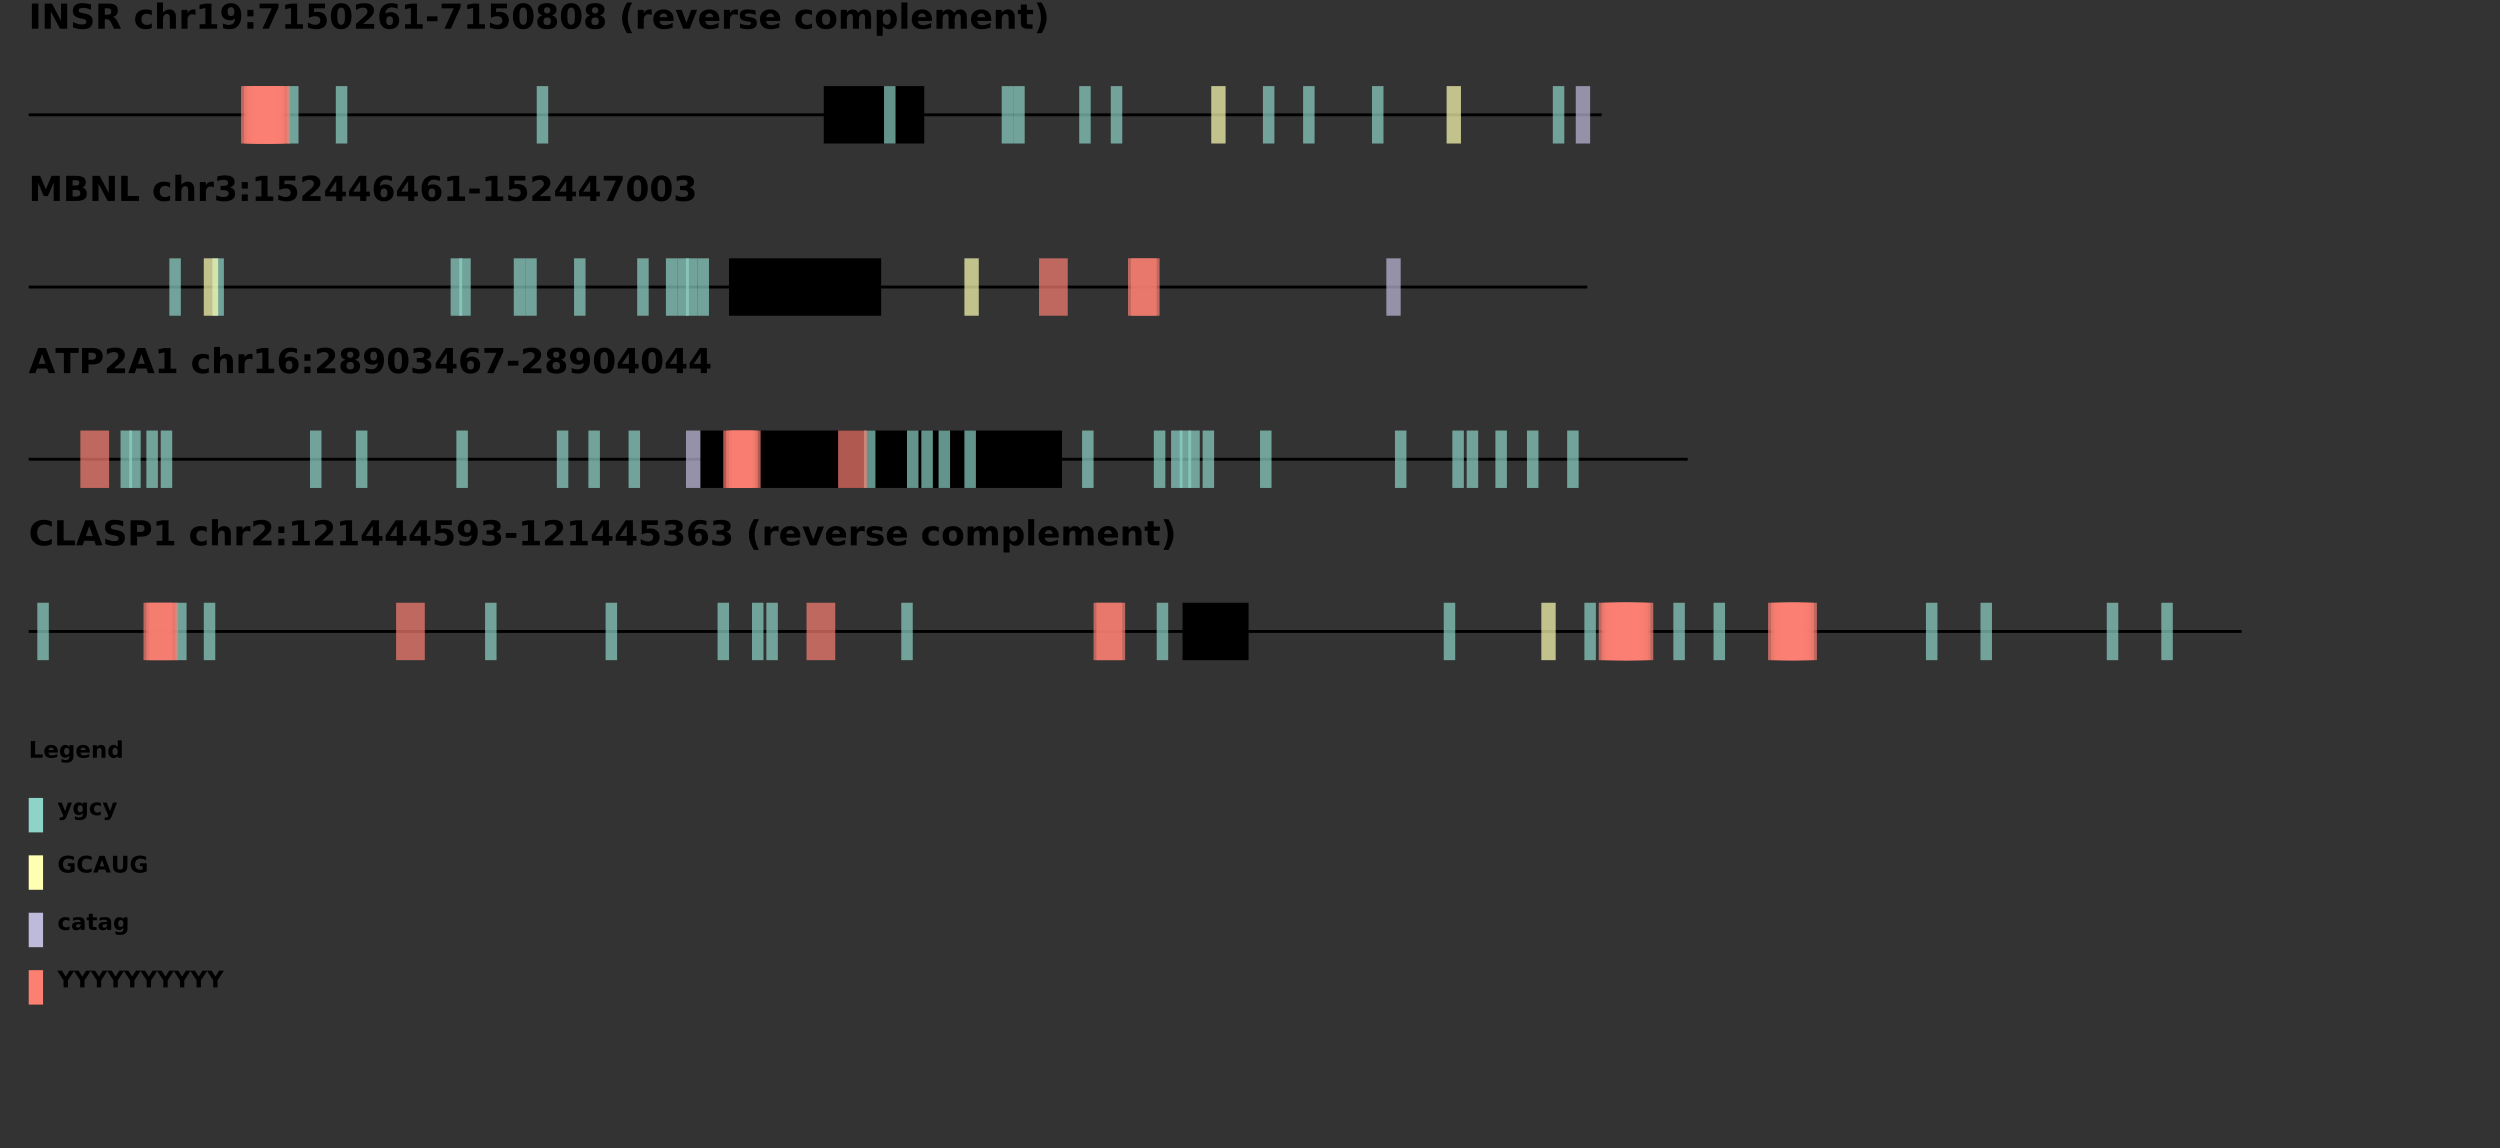 <?xml version="1.0" encoding="UTF-8"?>
<svg xmlns="http://www.w3.org/2000/svg" xmlns:xlink="http://www.w3.org/1999/xlink" width="871pt" height="400pt" viewBox="0 0 871 400" version="1.1">
<rect x="0" y="0" width="871" height="400" fill="#333333" stroke="none"/>
<defs>
<g>
<symbol overflow="visible" id="glyph0-0">
<path style="stroke:none;" d="M 0.594 2.125 L 0.594 -8.469 L 6.594 -8.469 L 6.594 2.125 Z M 1.266 1.453 L 5.938 1.453 L 5.938 -7.781 L 1.266 -7.781 Z M 1.266 1.453 "/>
</symbol>
<symbol overflow="visible" id="glyph0-1">
<path style="stroke:none;" d="M 1.109 -8.75 L 3.359 -8.75 L 3.359 0 L 1.109 0 Z M 1.109 -8.75 "/>
</symbol>
<symbol overflow="visible" id="glyph0-2">
<path style="stroke:none;" d="M 1.109 -8.75 L 3.625 -8.75 L 6.797 -2.75 L 6.797 -8.75 L 8.938 -8.75 L 8.938 0 L 6.422 0 L 3.234 -6 L 3.234 0 L 1.109 0 Z M 1.109 -8.75 "/>
</symbol>
<symbol overflow="visible" id="glyph0-3">
<path style="stroke:none;" d="M 7.188 -8.469 L 7.188 -6.625 C 6.707 -6.832 6.238 -6.988 5.781 -7.094 C 5.32 -7.207 4.891 -7.266 4.484 -7.266 C 3.953 -7.266 3.555 -7.191 3.297 -7.047 C 3.035 -6.898 2.906 -6.672 2.906 -6.359 C 2.906 -6.117 2.988 -5.93 3.156 -5.797 C 3.332 -5.672 3.648 -5.562 4.109 -5.469 L 5.078 -5.281 C 6.047 -5.082 6.734 -4.785 7.141 -4.391 C 7.555 -3.992 7.766 -3.426 7.766 -2.688 C 7.766 -1.727 7.477 -1.008 6.906 -0.531 C 6.332 -0.062 5.457 0.172 4.281 0.172 C 3.727 0.172 3.172 0.117 2.609 0.016 C 2.055 -0.086 1.5 -0.242 0.938 -0.453 L 0.938 -2.359 C 1.5 -2.066 2.039 -1.844 2.562 -1.688 C 3.082 -1.539 3.582 -1.469 4.062 -1.469 C 4.562 -1.469 4.941 -1.547 5.203 -1.703 C 5.461 -1.867 5.594 -2.109 5.594 -2.422 C 5.594 -2.691 5.504 -2.898 5.328 -3.047 C 5.148 -3.191 4.797 -3.328 4.266 -3.453 L 3.391 -3.641 C 2.516 -3.828 1.875 -4.125 1.469 -4.531 C 1.062 -4.945 0.859 -5.5 0.859 -6.188 C 0.859 -7.062 1.141 -7.734 1.703 -8.203 C 2.266 -8.672 3.07 -8.906 4.125 -8.906 C 4.613 -8.906 5.109 -8.867 5.609 -8.797 C 6.117 -8.723 6.645 -8.613 7.188 -8.469 Z M 7.188 -8.469 "/>
</symbol>
<symbol overflow="visible" id="glyph0-4">
<path style="stroke:none;" d="M 4.312 -4.875 C 4.781 -4.875 5.113 -4.957 5.312 -5.125 C 5.52 -5.301 5.625 -5.594 5.625 -6 C 5.625 -6.395 5.52 -6.676 5.312 -6.844 C 5.113 -7.02 4.781 -7.109 4.312 -7.109 L 3.359 -7.109 L 3.359 -4.875 Z M 3.359 -3.312 L 3.359 0 L 1.109 0 L 1.109 -8.75 L 4.547 -8.75 C 5.703 -8.75 6.547 -8.555 7.078 -8.172 C 7.617 -7.785 7.891 -7.172 7.891 -6.328 C 7.891 -5.754 7.75 -5.281 7.469 -4.906 C 7.188 -4.539 6.766 -4.27 6.203 -4.094 C 6.516 -4.02 6.789 -3.859 7.031 -3.609 C 7.281 -3.359 7.531 -2.984 7.781 -2.484 L 9 0 L 6.594 0 L 5.531 -2.172 C 5.312 -2.609 5.094 -2.906 4.875 -3.062 C 4.656 -3.227 4.363 -3.312 4 -3.312 Z M 3.359 -3.312 "/>
</symbol>
<symbol overflow="visible" id="glyph0-5">
<path style="stroke:none;" d=""/>
</symbol>
<symbol overflow="visible" id="glyph0-6">
<path style="stroke:none;" d="M 6.312 -6.359 L 6.312 -4.641 C 6.031 -4.836 5.742 -4.984 5.453 -5.078 C 5.16 -5.172 4.863 -5.219 4.562 -5.219 C 3.977 -5.219 3.52 -5.047 3.188 -4.703 C 2.863 -4.367 2.703 -3.895 2.703 -3.281 C 2.703 -2.664 2.863 -2.188 3.188 -1.844 C 3.52 -1.5 3.977 -1.328 4.562 -1.328 C 4.883 -1.328 5.191 -1.375 5.484 -1.469 C 5.785 -1.57 6.062 -1.719 6.312 -1.906 L 6.312 -0.188 C 5.977 -0.07 5.645 0.016 5.312 0.078 C 4.977 0.141 4.641 0.172 4.297 0.172 C 3.109 0.172 2.18 -0.129 1.516 -0.734 C 0.848 -1.348 0.516 -2.195 0.516 -3.281 C 0.516 -4.363 0.848 -5.207 1.516 -5.812 C 2.18 -6.414 3.109 -6.719 4.297 -6.719 C 4.641 -6.719 4.977 -6.688 5.312 -6.625 C 5.645 -6.57 5.977 -6.484 6.312 -6.359 Z M 6.312 -6.359 "/>
</symbol>
<symbol overflow="visible" id="glyph0-7">
<path style="stroke:none;" d="M 7.609 -4 L 7.609 0 L 5.5 0 L 5.5 -3.047 C 5.5 -3.617 5.484 -4.008 5.453 -4.219 C 5.43 -4.438 5.391 -4.598 5.328 -4.703 C 5.242 -4.836 5.129 -4.941 4.984 -5.016 C 4.848 -5.098 4.691 -5.141 4.516 -5.141 C 4.078 -5.141 3.734 -4.969 3.484 -4.625 C 3.234 -4.289 3.109 -3.828 3.109 -3.234 L 3.109 0 L 1.016 0 L 1.016 -9.125 L 3.109 -9.125 L 3.109 -5.609 C 3.422 -5.984 3.754 -6.258 4.109 -6.438 C 4.461 -6.625 4.859 -6.719 5.297 -6.719 C 6.047 -6.719 6.617 -6.484 7.016 -6.016 C 7.41 -5.555 7.609 -4.883 7.609 -4 Z M 7.609 -4 "/>
</symbol>
<symbol overflow="visible" id="glyph0-8">
<path style="stroke:none;" d="M 5.891 -4.781 C 5.703 -4.863 5.516 -4.926 5.328 -4.969 C 5.148 -5.008 4.969 -5.031 4.781 -5.031 C 4.25 -5.031 3.836 -4.852 3.547 -4.5 C 3.254 -4.156 3.109 -3.664 3.109 -3.031 L 3.109 0 L 1.016 0 L 1.016 -6.562 L 3.109 -6.562 L 3.109 -5.484 C 3.379 -5.91 3.688 -6.223 4.031 -6.422 C 4.383 -6.617 4.805 -6.719 5.297 -6.719 C 5.359 -6.719 5.43 -6.711 5.516 -6.703 C 5.598 -6.703 5.719 -6.691 5.875 -6.672 Z M 5.891 -4.781 "/>
</symbol>
<symbol overflow="visible" id="glyph0-9">
<path style="stroke:none;" d="M 1.406 -1.562 L 3.406 -1.562 L 3.406 -7.219 L 1.359 -6.797 L 1.359 -8.328 L 3.391 -8.75 L 5.531 -8.75 L 5.531 -1.562 L 7.531 -1.562 L 7.531 0 L 1.406 0 Z M 1.406 -1.562 "/>
</symbol>
<symbol overflow="visible" id="glyph0-10">
<path style="stroke:none;" d="M 1.203 -0.188 L 1.203 -1.812 C 1.555 -1.645 1.895 -1.52 2.219 -1.438 C 2.551 -1.352 2.879 -1.312 3.203 -1.312 C 3.879 -1.312 4.406 -1.492 4.781 -1.859 C 5.156 -2.234 5.375 -2.789 5.438 -3.531 C 5.176 -3.332 4.895 -3.18 4.594 -3.078 C 4.289 -2.984 3.961 -2.938 3.609 -2.938 C 2.711 -2.938 1.988 -3.195 1.438 -3.719 C 0.895 -4.238 0.625 -4.926 0.625 -5.781 C 0.625 -6.727 0.926 -7.484 1.531 -8.047 C 2.145 -8.609 2.969 -8.891 4 -8.891 C 5.133 -8.891 6.016 -8.504 6.641 -7.734 C 7.266 -6.973 7.578 -5.891 7.578 -4.484 C 7.578 -3.035 7.211 -1.895 6.484 -1.062 C 5.754 -0.238 4.754 0.172 3.484 0.172 C 3.066 0.172 2.672 0.141 2.297 0.078 C 1.922 0.016 1.555 -0.07 1.203 -0.188 Z M 3.984 -4.406 C 4.379 -4.406 4.676 -4.531 4.875 -4.781 C 5.07 -5.039 5.172 -5.426 5.172 -5.938 C 5.172 -6.445 5.07 -6.832 4.875 -7.094 C 4.676 -7.352 4.379 -7.484 3.984 -7.484 C 3.586 -7.484 3.289 -7.352 3.094 -7.094 C 2.895 -6.832 2.797 -6.445 2.797 -5.938 C 2.797 -5.426 2.895 -5.039 3.094 -4.781 C 3.289 -4.531 3.586 -4.406 3.984 -4.406 Z M 3.984 -4.406 "/>
</symbol>
<symbol overflow="visible" id="glyph0-11">
<path style="stroke:none;" d="M 1.344 -6.562 L 3.453 -6.562 L 3.453 -4.297 L 1.344 -4.297 Z M 1.344 -2.266 L 3.453 -2.266 L 3.453 0 L 1.344 0 Z M 1.344 -2.266 "/>
</symbol>
<symbol overflow="visible" id="glyph0-12">
<path style="stroke:none;" d="M 0.797 -8.75 L 7.391 -8.75 L 7.391 -7.484 L 3.984 0 L 1.781 0 L 5.016 -7.094 L 0.797 -7.094 Z M 0.797 -8.75 "/>
</symbol>
<symbol overflow="visible" id="glyph0-13">
<path style="stroke:none;" d="M 1.266 -8.75 L 6.875 -8.75 L 6.875 -7.094 L 3.078 -7.094 L 3.078 -5.734 C 3.242 -5.785 3.41 -5.82 3.578 -5.844 C 3.754 -5.875 3.938 -5.891 4.125 -5.891 C 5.195 -5.891 6.031 -5.617 6.625 -5.078 C 7.219 -4.547 7.516 -3.805 7.516 -2.859 C 7.516 -1.91 7.191 -1.164 6.547 -0.625 C 5.898 -0.094 5 0.172 3.844 0.172 C 3.352 0.172 2.863 0.117 2.375 0.016 C 1.883 -0.078 1.398 -0.219 0.922 -0.406 L 0.922 -2.188 C 1.398 -1.914 1.852 -1.707 2.281 -1.562 C 2.707 -1.426 3.113 -1.359 3.5 -1.359 C 4.039 -1.359 4.469 -1.492 4.781 -1.766 C 5.094 -2.035 5.25 -2.398 5.25 -2.859 C 5.25 -3.316 5.094 -3.676 4.781 -3.938 C 4.469 -4.207 4.039 -4.344 3.5 -4.344 C 3.164 -4.344 2.816 -4.301 2.453 -4.219 C 2.086 -4.133 1.691 -4.004 1.266 -3.828 Z M 1.266 -8.75 "/>
</symbol>
<symbol overflow="visible" id="glyph0-14">
<path style="stroke:none;" d="M 5.516 -4.391 C 5.516 -5.484 5.41 -6.25 5.203 -6.688 C 5.004 -7.133 4.66 -7.359 4.172 -7.359 C 3.691 -7.359 3.348 -7.133 3.141 -6.688 C 2.93 -6.25 2.828 -5.484 2.828 -4.391 C 2.828 -3.273 2.93 -2.488 3.141 -2.031 C 3.348 -1.582 3.691 -1.359 4.172 -1.359 C 4.66 -1.359 5.004 -1.582 5.203 -2.031 C 5.41 -2.488 5.516 -3.273 5.516 -4.391 Z M 7.781 -4.359 C 7.781 -2.91 7.469 -1.789 6.844 -1 C 6.219 -0.219 5.328 0.172 4.172 0.172 C 3.023 0.172 2.141 -0.219 1.516 -1 C 0.891 -1.789 0.578 -2.91 0.578 -4.359 C 0.578 -5.816 0.891 -6.938 1.516 -7.719 C 2.141 -8.508 3.023 -8.906 4.172 -8.906 C 5.328 -8.906 6.219 -8.508 6.844 -7.719 C 7.469 -6.938 7.781 -5.816 7.781 -4.359 Z M 7.781 -4.359 "/>
</symbol>
<symbol overflow="visible" id="glyph0-15">
<path style="stroke:none;" d="M 3.453 -1.656 L 7.312 -1.656 L 7.312 0 L 0.953 0 L 0.953 -1.656 L 4.141 -4.484 C 4.43 -4.734 4.645 -4.984 4.781 -5.234 C 4.914 -5.484 4.984 -5.738 4.984 -6 C 4.984 -6.406 4.844 -6.734 4.562 -6.984 C 4.289 -7.234 3.926 -7.359 3.469 -7.359 C 3.113 -7.359 2.727 -7.285 2.312 -7.141 C 1.895 -6.992 1.445 -6.77 0.969 -6.469 L 0.969 -8.391 C 1.477 -8.555 1.977 -8.68 2.469 -8.766 C 2.969 -8.859 3.457 -8.906 3.938 -8.906 C 4.988 -8.906 5.801 -8.676 6.375 -8.219 C 6.957 -7.758 7.25 -7.113 7.25 -6.281 C 7.25 -5.812 7.125 -5.367 6.875 -4.953 C 6.633 -4.547 6.117 -3.992 5.328 -3.297 Z M 3.453 -1.656 "/>
</symbol>
<symbol overflow="visible" id="glyph0-16">
<path style="stroke:none;" d="M 4.344 -4.312 C 3.945 -4.312 3.648 -4.18 3.453 -3.922 C 3.254 -3.672 3.156 -3.289 3.156 -2.781 C 3.156 -2.27 3.254 -1.883 3.453 -1.625 C 3.648 -1.375 3.945 -1.25 4.344 -1.25 C 4.738 -1.25 5.035 -1.375 5.234 -1.625 C 5.43 -1.883 5.531 -2.27 5.531 -2.781 C 5.531 -3.289 5.43 -3.672 5.234 -3.922 C 5.035 -4.18 4.738 -4.312 4.344 -4.312 Z M 7.125 -8.516 L 7.125 -6.906 C 6.758 -7.082 6.41 -7.211 6.078 -7.297 C 5.754 -7.379 5.438 -7.422 5.125 -7.422 C 4.445 -7.422 3.922 -7.234 3.547 -6.859 C 3.172 -6.484 2.953 -5.93 2.891 -5.203 C 3.148 -5.391 3.43 -5.531 3.734 -5.625 C 4.035 -5.719 4.363 -5.766 4.719 -5.766 C 5.613 -5.766 6.332 -5.504 6.875 -4.984 C 7.426 -4.461 7.703 -3.781 7.703 -2.938 C 7.703 -2 7.395 -1.242 6.781 -0.672 C 6.164 -0.109 5.344 0.172 4.312 0.172 C 3.176 0.172 2.297 -0.211 1.672 -0.984 C 1.055 -1.754 0.75 -2.844 0.75 -4.25 C 0.75 -5.695 1.113 -6.832 1.844 -7.656 C 2.57 -8.477 3.566 -8.891 4.828 -8.891 C 5.234 -8.891 5.625 -8.859 6 -8.797 C 6.383 -8.734 6.758 -8.641 7.125 -8.516 Z M 7.125 -8.516 "/>
</symbol>
<symbol overflow="visible" id="glyph0-17">
<path style="stroke:none;" d="M 0.656 -4.312 L 4.328 -4.312 L 4.328 -2.609 L 0.656 -2.609 Z M 0.656 -4.312 "/>
</symbol>
<symbol overflow="visible" id="glyph0-18">
<path style="stroke:none;" d="M 4.172 -3.922 C 3.754 -3.922 3.43 -3.801 3.203 -3.562 C 2.973 -3.332 2.859 -3.004 2.859 -2.578 C 2.859 -2.148 2.973 -1.82 3.203 -1.594 C 3.43 -1.363 3.754 -1.25 4.172 -1.25 C 4.598 -1.25 4.922 -1.363 5.141 -1.594 C 5.359 -1.82 5.469 -2.148 5.469 -2.578 C 5.469 -3.016 5.359 -3.348 5.141 -3.578 C 4.922 -3.805 4.598 -3.922 4.172 -3.922 Z M 2.531 -4.656 C 2 -4.82 1.598 -5.066 1.328 -5.391 C 1.055 -5.723 0.922 -6.141 0.922 -6.641 C 0.922 -7.379 1.195 -7.941 1.75 -8.328 C 2.301 -8.711 3.109 -8.906 4.172 -8.906 C 5.234 -8.906 6.039 -8.711 6.594 -8.328 C 7.145 -7.941 7.422 -7.379 7.422 -6.641 C 7.422 -6.141 7.285 -5.723 7.016 -5.391 C 6.742 -5.066 6.344 -4.82 5.812 -4.656 C 6.406 -4.488 6.852 -4.223 7.156 -3.859 C 7.457 -3.492 7.609 -3.031 7.609 -2.469 C 7.609 -1.594 7.316 -0.93 6.734 -0.484 C 6.16 -0.047 5.305 0.172 4.172 0.172 C 3.035 0.172 2.176 -0.047 1.594 -0.484 C 1.02 -0.93 0.734 -1.594 0.734 -2.469 C 0.734 -3.031 0.883 -3.492 1.188 -3.859 C 1.488 -4.223 1.938 -4.488 2.531 -4.656 Z M 3.062 -6.406 C 3.062 -6.062 3.156 -5.797 3.344 -5.609 C 3.539 -5.422 3.816 -5.328 4.172 -5.328 C 4.523 -5.328 4.797 -5.422 4.984 -5.609 C 5.18 -5.797 5.281 -6.062 5.281 -6.406 C 5.281 -6.758 5.18 -7.023 4.984 -7.203 C 4.797 -7.391 4.523 -7.484 4.172 -7.484 C 3.816 -7.484 3.539 -7.391 3.344 -7.203 C 3.156 -7.016 3.062 -6.75 3.062 -6.406 Z M 3.062 -6.406 "/>
</symbol>
<symbol overflow="visible" id="glyph0-19">
<path style="stroke:none;" d="M 4.531 1.578 L 2.781 1.578 C 2.188 0.617 1.742 -0.289 1.453 -1.156 C 1.172 -2.031 1.031 -2.895 1.031 -3.75 C 1.031 -4.613 1.172 -5.484 1.453 -6.359 C 1.742 -7.234 2.188 -8.148 2.781 -9.109 L 4.531 -9.109 C 4.031 -8.18 3.656 -7.273 3.406 -6.391 C 3.156 -5.504 3.031 -4.629 3.031 -3.766 C 3.031 -2.898 3.148 -2.023 3.391 -1.141 C 3.641 -0.254 4.02 0.648 4.531 1.578 Z M 4.531 1.578 "/>
</symbol>
<symbol overflow="visible" id="glyph0-20">
<path style="stroke:none;" d="M 7.562 -3.297 L 7.562 -2.703 L 2.656 -2.703 C 2.707 -2.211 2.883 -1.844 3.188 -1.594 C 3.488 -1.344 3.914 -1.219 4.469 -1.219 C 4.906 -1.219 5.352 -1.285 5.812 -1.422 C 6.281 -1.555 6.758 -1.754 7.25 -2.016 L 7.25 -0.406 C 6.75 -0.219 6.25 -0.078 5.75 0.016 C 5.258 0.117 4.766 0.172 4.266 0.172 C 3.078 0.172 2.156 -0.129 1.5 -0.734 C 0.844 -1.336 0.516 -2.188 0.516 -3.281 C 0.516 -4.344 0.836 -5.18 1.484 -5.797 C 2.129 -6.41 3.02 -6.719 4.156 -6.719 C 5.188 -6.719 6.008 -6.406 6.625 -5.781 C 7.25 -5.164 7.562 -4.336 7.562 -3.297 Z M 5.406 -4 C 5.406 -4.395 5.285 -4.711 5.047 -4.953 C 4.816 -5.203 4.516 -5.328 4.141 -5.328 C 3.734 -5.328 3.398 -5.211 3.141 -4.984 C 2.891 -4.754 2.734 -4.426 2.672 -4 Z M 5.406 -4 "/>
</symbol>
<symbol overflow="visible" id="glyph0-21">
<path style="stroke:none;" d="M 0.188 -6.562 L 2.281 -6.562 L 3.922 -2.031 L 5.547 -6.562 L 7.641 -6.562 L 5.062 0 L 2.766 0 Z M 0.188 -6.562 "/>
</symbol>
<symbol overflow="visible" id="glyph0-22">
<path style="stroke:none;" d="M 6.141 -6.359 L 6.141 -4.766 C 5.691 -4.953 5.254 -5.094 4.828 -5.188 C 4.41 -5.281 4.02 -5.328 3.656 -5.328 C 3.25 -5.328 2.945 -5.273 2.75 -5.172 C 2.562 -5.078 2.469 -4.926 2.469 -4.719 C 2.469 -4.551 2.539 -4.422 2.688 -4.328 C 2.832 -4.242 3.098 -4.176 3.484 -4.125 L 3.844 -4.078 C 4.926 -3.941 5.648 -3.719 6.016 -3.406 C 6.391 -3.094 6.578 -2.602 6.578 -1.938 C 6.578 -1.238 6.316 -0.711 5.797 -0.359 C 5.285 -0.004 4.52 0.172 3.5 0.172 C 3.062 0.172 2.609 0.133 2.141 0.062 C 1.68 0 1.207 -0.098 0.719 -0.234 L 0.719 -1.828 C 1.133 -1.629 1.562 -1.477 2 -1.375 C 2.445 -1.27 2.895 -1.219 3.344 -1.219 C 3.758 -1.219 4.066 -1.273 4.266 -1.391 C 4.473 -1.504 4.578 -1.676 4.578 -1.906 C 4.578 -2.094 4.504 -2.227 4.359 -2.312 C 4.223 -2.406 3.941 -2.477 3.516 -2.531 L 3.141 -2.578 C 2.211 -2.691 1.562 -2.906 1.188 -3.219 C 0.812 -3.539 0.625 -4.023 0.625 -4.672 C 0.625 -5.367 0.859 -5.883 1.328 -6.219 C 1.805 -6.551 2.539 -6.719 3.531 -6.719 C 3.914 -6.719 4.32 -6.688 4.75 -6.625 C 5.176 -6.57 5.641 -6.484 6.141 -6.359 Z M 6.141 -6.359 "/>
</symbol>
<symbol overflow="visible" id="glyph0-23">
<path style="stroke:none;" d="M 4.125 -5.219 C 3.664 -5.219 3.312 -5.051 3.062 -4.719 C 2.82 -4.383 2.703 -3.906 2.703 -3.281 C 2.703 -2.645 2.82 -2.16 3.062 -1.828 C 3.312 -1.492 3.664 -1.328 4.125 -1.328 C 4.582 -1.328 4.93 -1.492 5.172 -1.828 C 5.422 -2.16 5.547 -2.645 5.547 -3.281 C 5.547 -3.906 5.422 -4.383 5.172 -4.719 C 4.93 -5.051 4.582 -5.219 4.125 -5.219 Z M 4.125 -6.719 C 5.258 -6.719 6.145 -6.41 6.781 -5.797 C 7.414 -5.191 7.734 -4.352 7.734 -3.281 C 7.734 -2.195 7.414 -1.348 6.781 -0.734 C 6.145 -0.129 5.258 0.172 4.125 0.172 C 3 0.172 2.113 -0.129 1.469 -0.734 C 0.832 -1.348 0.516 -2.195 0.516 -3.281 C 0.516 -4.352 0.832 -5.191 1.469 -5.797 C 2.113 -6.41 3 -6.719 4.125 -6.719 Z M 4.125 -6.719 "/>
</symbol>
<symbol overflow="visible" id="glyph0-24">
<path style="stroke:none;" d="M 7.094 -5.469 C 7.352 -5.875 7.664 -6.18 8.031 -6.391 C 8.395 -6.609 8.797 -6.719 9.234 -6.719 C 9.992 -6.719 10.57 -6.484 10.969 -6.016 C 11.363 -5.555 11.562 -4.883 11.562 -4 L 11.562 0 L 9.453 0 L 9.453 -3.422 C 9.453 -3.473 9.453 -3.523 9.453 -3.578 C 9.453 -3.629 9.453 -3.707 9.453 -3.812 C 9.453 -4.281 9.383 -4.617 9.25 -4.828 C 9.113 -5.035 8.895 -5.141 8.594 -5.141 C 8.195 -5.141 7.891 -4.973 7.672 -4.641 C 7.453 -4.316 7.336 -3.844 7.328 -3.219 L 7.328 0 L 5.219 0 L 5.219 -3.422 C 5.219 -4.148 5.156 -4.617 5.031 -4.828 C 4.906 -5.035 4.68 -5.141 4.359 -5.141 C 3.961 -5.141 3.656 -4.973 3.438 -4.641 C 3.219 -4.316 3.109 -3.848 3.109 -3.234 L 3.109 0 L 1 0 L 1 -6.562 L 3.109 -6.562 L 3.109 -5.609 C 3.367 -5.973 3.664 -6.25 4 -6.438 C 4.332 -6.625 4.695 -6.719 5.094 -6.719 C 5.551 -6.719 5.953 -6.609 6.297 -6.391 C 6.648 -6.172 6.914 -5.863 7.094 -5.469 Z M 7.094 -5.469 "/>
</symbol>
<symbol overflow="visible" id="glyph0-25">
<path style="stroke:none;" d="M 3.109 -0.953 L 3.109 2.5 L 1.016 2.5 L 1.016 -6.562 L 3.109 -6.562 L 3.109 -5.609 C 3.398 -5.984 3.719 -6.258 4.062 -6.438 C 4.414 -6.625 4.82 -6.719 5.281 -6.719 C 6.094 -6.719 6.754 -6.395 7.266 -5.75 C 7.785 -5.113 8.047 -4.289 8.047 -3.281 C 8.047 -2.27 7.785 -1.441 7.266 -0.797 C 6.754 -0.148 6.094 0.172 5.281 0.172 C 4.82 0.172 4.414 0.082 4.062 -0.094 C 3.719 -0.281 3.398 -0.566 3.109 -0.953 Z M 4.5 -5.203 C 4.051 -5.203 3.707 -5.035 3.469 -4.703 C 3.227 -4.367 3.109 -3.895 3.109 -3.281 C 3.109 -2.656 3.227 -2.176 3.469 -1.844 C 3.707 -1.52 4.051 -1.359 4.5 -1.359 C 4.945 -1.359 5.289 -1.52 5.531 -1.844 C 5.77 -2.176 5.891 -2.656 5.891 -3.281 C 5.891 -3.906 5.77 -4.379 5.531 -4.703 C 5.289 -5.035 4.945 -5.203 4.5 -5.203 Z M 4.5 -5.203 "/>
</symbol>
<symbol overflow="visible" id="glyph0-26">
<path style="stroke:none;" d="M 1.016 -9.125 L 3.109 -9.125 L 3.109 0 L 1.016 0 Z M 1.016 -9.125 "/>
</symbol>
<symbol overflow="visible" id="glyph0-27">
<path style="stroke:none;" d="M 7.609 -4 L 7.609 0 L 5.5 0 L 5.5 -3.062 C 5.5 -3.625 5.484 -4.008 5.453 -4.219 C 5.43 -4.438 5.391 -4.598 5.328 -4.703 C 5.242 -4.836 5.129 -4.941 4.984 -5.016 C 4.848 -5.098 4.691 -5.141 4.516 -5.141 C 4.078 -5.141 3.734 -4.969 3.484 -4.625 C 3.234 -4.289 3.109 -3.828 3.109 -3.234 L 3.109 0 L 1.016 0 L 1.016 -6.562 L 3.109 -6.562 L 3.109 -5.609 C 3.422 -5.984 3.754 -6.258 4.109 -6.438 C 4.461 -6.625 4.859 -6.719 5.297 -6.719 C 6.047 -6.719 6.617 -6.484 7.016 -6.016 C 7.41 -5.555 7.609 -4.883 7.609 -4 Z M 7.609 -4 "/>
</symbol>
<symbol overflow="visible" id="glyph0-28">
<path style="stroke:none;" d="M 3.297 -8.422 L 3.297 -6.562 L 5.469 -6.562 L 5.469 -5.062 L 3.297 -5.062 L 3.297 -2.281 C 3.297 -1.977 3.352 -1.77 3.469 -1.656 C 3.594 -1.551 3.836 -1.5 4.203 -1.5 L 5.281 -1.5 L 5.281 0 L 3.484 0 C 2.648 0 2.062 -0.172 1.719 -0.516 C 1.375 -0.859 1.203 -1.445 1.203 -2.281 L 1.203 -5.062 L 0.156 -5.062 L 0.156 -6.562 L 1.203 -6.562 L 1.203 -8.422 Z M 3.297 -8.422 "/>
</symbol>
<symbol overflow="visible" id="glyph0-29">
<path style="stroke:none;" d="M 0.969 1.578 C 1.469 0.648 1.844 -0.254 2.094 -1.141 C 2.344 -2.023 2.469 -2.898 2.469 -3.766 C 2.469 -4.629 2.344 -5.504 2.094 -6.391 C 1.844 -7.273 1.469 -8.18 0.969 -9.109 L 2.703 -9.109 C 3.297 -8.148 3.734 -7.234 4.016 -6.359 C 4.305 -5.484 4.453 -4.613 4.453 -3.75 C 4.453 -2.895 4.305 -2.031 4.016 -1.156 C 3.734 -0.289 3.297 0.617 2.703 1.578 Z M 0.969 1.578 "/>
</symbol>
<symbol overflow="visible" id="glyph0-30">
<path style="stroke:none;" d="M 1.109 -8.75 L 3.969 -8.75 L 5.969 -4.062 L 7.969 -8.75 L 10.828 -8.75 L 10.828 0 L 8.703 0 L 8.703 -6.406 L 6.688 -1.688 L 5.25 -1.688 L 3.234 -6.406 L 3.234 0 L 1.109 0 Z M 1.109 -8.75 "/>
</symbol>
<symbol overflow="visible" id="glyph0-31">
<path style="stroke:none;" d="M 4.609 -5.359 C 4.961 -5.359 5.227 -5.438 5.406 -5.594 C 5.594 -5.75 5.688 -5.977 5.688 -6.281 C 5.688 -6.582 5.594 -6.812 5.406 -6.969 C 5.227 -7.133 4.961 -7.219 4.609 -7.219 L 3.359 -7.219 L 3.359 -5.359 Z M 4.688 -1.531 C 5.133 -1.531 5.473 -1.625 5.703 -1.812 C 5.93 -2.008 6.047 -2.301 6.047 -2.688 C 6.047 -3.07 5.93 -3.359 5.703 -3.547 C 5.484 -3.734 5.145 -3.828 4.688 -3.828 L 3.359 -3.828 L 3.359 -1.531 Z M 6.781 -4.688 C 7.258 -4.539 7.629 -4.273 7.891 -3.891 C 8.16 -3.516 8.297 -3.055 8.297 -2.516 C 8.297 -1.672 8.008 -1.039 7.438 -0.625 C 6.875 -0.207 6.008 0 4.844 0 L 1.109 0 L 1.109 -8.75 L 4.484 -8.75 C 5.703 -8.75 6.582 -8.562 7.125 -8.188 C 7.676 -7.82 7.953 -7.238 7.953 -6.438 C 7.953 -6.008 7.848 -5.645 7.641 -5.344 C 7.441 -5.051 7.156 -4.832 6.781 -4.688 Z M 6.781 -4.688 "/>
</symbol>
<symbol overflow="visible" id="glyph0-32">
<path style="stroke:none;" d="M 1.109 -8.75 L 3.359 -8.75 L 3.359 -1.703 L 7.312 -1.703 L 7.312 0 L 1.109 0 Z M 1.109 -8.75 "/>
</symbol>
<symbol overflow="visible" id="glyph0-33">
<path style="stroke:none;" d="M 5.594 -4.719 C 6.176 -4.562 6.617 -4.297 6.922 -3.922 C 7.234 -3.547 7.391 -3.066 7.391 -2.484 C 7.391 -1.617 7.055 -0.957 6.391 -0.5 C 5.734 -0.051 4.77 0.172 3.5 0.172 C 3.039 0.172 2.586 0.133 2.141 0.062 C 1.691 -0.008 1.242 -0.117 0.797 -0.266 L 0.797 -2 C 1.223 -1.789 1.645 -1.629 2.062 -1.516 C 2.477 -1.41 2.883 -1.359 3.281 -1.359 C 3.883 -1.359 4.344 -1.461 4.656 -1.672 C 4.977 -1.879 5.141 -2.176 5.141 -2.562 C 5.141 -2.969 4.973 -3.27 4.641 -3.469 C 4.316 -3.676 3.836 -3.781 3.203 -3.781 L 2.297 -3.781 L 2.297 -5.234 L 3.25 -5.234 C 3.82 -5.234 4.242 -5.32 4.516 -5.5 C 4.797 -5.676 4.938 -5.945 4.938 -6.312 C 4.938 -6.645 4.801 -6.898 4.531 -7.078 C 4.258 -7.266 3.879 -7.359 3.391 -7.359 C 3.023 -7.359 2.656 -7.316 2.281 -7.234 C 1.914 -7.16 1.547 -7.039 1.172 -6.875 L 1.172 -8.531 C 1.617 -8.656 2.062 -8.75 2.5 -8.812 C 2.938 -8.875 3.367 -8.906 3.797 -8.906 C 4.93 -8.906 5.781 -8.719 6.344 -8.344 C 6.906 -7.969 7.188 -7.406 7.188 -6.656 C 7.188 -6.145 7.051 -5.727 6.781 -5.406 C 6.508 -5.082 6.113 -4.852 5.594 -4.719 Z M 5.594 -4.719 "/>
</symbol>
<symbol overflow="visible" id="glyph0-34">
<path style="stroke:none;" d="M 4.422 -6.891 L 1.953 -3.234 L 4.422 -3.234 Z M 4.047 -8.75 L 6.547 -8.75 L 6.547 -3.234 L 7.797 -3.234 L 7.797 -1.594 L 6.547 -1.594 L 6.547 0 L 4.422 0 L 4.422 -1.594 L 0.547 -1.594 L 0.547 -3.531 Z M 4.047 -8.75 "/>
</symbol>
<symbol overflow="visible" id="glyph0-35">
<path style="stroke:none;" d="M 6.406 -1.594 L 2.891 -1.594 L 2.328 0 L 0.062 0 L 3.297 -8.75 L 5.984 -8.75 L 9.234 0 L 6.969 0 Z M 3.453 -3.219 L 5.844 -3.219 L 4.641 -6.703 Z M 3.453 -3.219 "/>
</symbol>
<symbol overflow="visible" id="glyph0-36">
<path style="stroke:none;" d="M 0.062 -8.75 L 8.125 -8.75 L 8.125 -7.047 L 5.219 -7.047 L 5.219 0 L 2.969 0 L 2.969 -7.047 L 0.062 -7.047 Z M 0.062 -8.75 "/>
</symbol>
<symbol overflow="visible" id="glyph0-37">
<path style="stroke:none;" d="M 1.109 -8.75 L 4.844 -8.75 C 5.957 -8.75 6.812 -8.5 7.406 -8 C 8 -7.508 8.297 -6.805 8.297 -5.891 C 8.297 -4.973 8 -4.266 7.406 -3.766 C 6.812 -3.273 5.957 -3.031 4.844 -3.031 L 3.359 -3.031 L 3.359 0 L 1.109 0 Z M 3.359 -7.109 L 3.359 -4.672 L 4.609 -4.672 C 5.047 -4.672 5.383 -4.773 5.625 -4.984 C 5.863 -5.203 5.984 -5.504 5.984 -5.891 C 5.984 -6.285 5.863 -6.586 5.625 -6.797 C 5.383 -7.004 5.047 -7.109 4.609 -7.109 Z M 3.359 -7.109 "/>
</symbol>
<symbol overflow="visible" id="glyph0-38">
<path style="stroke:none;" d="M 8.047 -0.484 C 7.629 -0.266 7.195 -0.102 6.75 0 C 6.301 0.113 5.832 0.172 5.344 0.172 C 3.883 0.172 2.727 -0.234 1.875 -1.047 C 1.02 -1.867 0.594 -2.973 0.594 -4.359 C 0.594 -5.766 1.02 -6.875 1.875 -7.688 C 2.727 -8.5 3.883 -8.906 5.344 -8.906 C 5.832 -8.906 6.301 -8.848 6.75 -8.734 C 7.195 -8.629 7.629 -8.469 8.047 -8.25 L 8.047 -6.453 C 7.617 -6.734 7.203 -6.938 6.797 -7.062 C 6.391 -7.195 5.961 -7.266 5.516 -7.266 C 4.711 -7.266 4.082 -7.004 3.625 -6.484 C 3.164 -5.973 2.938 -5.266 2.938 -4.359 C 2.938 -3.461 3.164 -2.754 3.625 -2.234 C 4.082 -1.723 4.711 -1.469 5.516 -1.469 C 5.961 -1.469 6.391 -1.531 6.797 -1.656 C 7.203 -1.789 7.617 -2.004 8.047 -2.297 Z M 8.047 -0.484 "/>
</symbol>
<symbol overflow="visible" id="glyph1-0">
<path style="stroke:none;" d="M 0.406 1.422 L 0.406 -5.641 L 4.406 -5.641 L 4.406 1.422 Z M 0.844 0.969 L 3.953 0.969 L 3.953 -5.188 L 0.844 -5.188 Z M 0.844 0.969 "/>
</symbol>
<symbol overflow="visible" id="glyph1-1">
<path style="stroke:none;" d="M 0.734 -5.828 L 2.234 -5.828 L 2.234 -1.141 L 4.875 -1.141 L 4.875 0 L 0.734 0 Z M 0.734 -5.828 "/>
</symbol>
<symbol overflow="visible" id="glyph1-2">
<path style="stroke:none;" d="M 5.047 -2.203 L 5.047 -1.797 L 1.766 -1.797 C 1.805 -1.473 1.926 -1.227 2.125 -1.062 C 2.332 -0.895 2.617 -0.812 2.984 -0.812 C 3.273 -0.812 3.57 -0.852 3.875 -0.938 C 4.188 -1.031 4.504 -1.164 4.828 -1.344 L 4.828 -0.266 C 4.504 -0.141 4.176 -0.047 3.844 0.016 C 3.508 0.078 3.176 0.109 2.844 0.109 C 2.051 0.109 1.438 -0.086 1 -0.484 C 0.562 -0.891 0.344 -1.457 0.344 -2.188 C 0.344 -2.895 0.555 -3.453 0.984 -3.859 C 1.422 -4.273 2.016 -4.484 2.766 -4.484 C 3.453 -4.484 4.004 -4.273 4.422 -3.859 C 4.836 -3.441 5.047 -2.891 5.047 -2.203 Z M 3.609 -2.672 C 3.609 -2.93 3.531 -3.141 3.375 -3.297 C 3.219 -3.461 3.016 -3.547 2.766 -3.547 C 2.492 -3.547 2.27 -3.469 2.094 -3.312 C 1.926 -3.164 1.82 -2.953 1.781 -2.672 Z M 3.609 -2.672 "/>
</symbol>
<symbol overflow="visible" id="glyph1-3">
<path style="stroke:none;" d="M 3.656 -0.75 C 3.457 -0.488 3.242 -0.297 3.016 -0.172 C 2.785 -0.055 2.516 0 2.203 0 C 1.672 0 1.227 -0.207 0.875 -0.625 C 0.531 -1.051 0.359 -1.586 0.359 -2.234 C 0.359 -2.891 0.531 -3.426 0.875 -3.844 C 1.227 -4.258 1.672 -4.469 2.203 -4.469 C 2.516 -4.469 2.785 -4.406 3.016 -4.281 C 3.242 -4.164 3.457 -3.984 3.656 -3.734 L 3.656 -4.375 L 5.062 -4.375 L 5.062 -0.438 C 5.062 0.258 4.836 0.797 4.391 1.172 C 3.941 1.547 3.297 1.734 2.453 1.734 C 2.18 1.734 1.914 1.711 1.656 1.672 C 1.406 1.629 1.148 1.562 0.891 1.469 L 0.891 0.391 C 1.141 0.523 1.379 0.625 1.609 0.688 C 1.848 0.758 2.086 0.797 2.328 0.797 C 2.785 0.797 3.117 0.695 3.328 0.5 C 3.547 0.301 3.656 -0.008 3.656 -0.438 Z M 2.734 -3.469 C 2.441 -3.469 2.211 -3.359 2.047 -3.141 C 1.891 -2.93 1.812 -2.629 1.812 -2.234 C 1.812 -1.836 1.891 -1.535 2.047 -1.328 C 2.203 -1.117 2.43 -1.016 2.734 -1.016 C 3.023 -1.016 3.25 -1.117 3.406 -1.328 C 3.57 -1.547 3.656 -1.848 3.656 -2.234 C 3.656 -2.629 3.57 -2.93 3.406 -3.141 C 3.25 -3.359 3.023 -3.469 2.734 -3.469 Z M 2.734 -3.469 "/>
</symbol>
<symbol overflow="visible" id="glyph1-4">
<path style="stroke:none;" d="M 5.078 -2.672 L 5.078 0 L 3.672 0 L 3.672 -2.047 C 3.672 -2.422 3.66 -2.676 3.641 -2.812 C 3.617 -2.957 3.586 -3.066 3.547 -3.141 C 3.492 -3.234 3.422 -3.301 3.328 -3.344 C 3.234 -3.395 3.129 -3.422 3.016 -3.422 C 2.723 -3.422 2.492 -3.305 2.328 -3.078 C 2.16 -2.859 2.078 -2.551 2.078 -2.156 L 2.078 0 L 0.672 0 L 0.672 -4.375 L 2.078 -4.375 L 2.078 -3.734 C 2.285 -3.992 2.504 -4.18 2.734 -4.297 C 2.973 -4.422 3.238 -4.484 3.531 -4.484 C 4.031 -4.484 4.41 -4.328 4.672 -4.016 C 4.941 -3.703 5.078 -3.254 5.078 -2.672 Z M 5.078 -2.672 "/>
</symbol>
<symbol overflow="visible" id="glyph1-5">
<path style="stroke:none;" d="M 3.656 -3.734 L 3.656 -6.078 L 5.062 -6.078 L 5.062 0 L 3.656 0 L 3.656 -0.641 C 3.457 -0.379 3.242 -0.188 3.016 -0.062 C 2.785 0.051 2.516 0.109 2.203 0.109 C 1.672 0.109 1.227 -0.102 0.875 -0.531 C 0.531 -0.957 0.359 -1.508 0.359 -2.188 C 0.359 -2.863 0.531 -3.414 0.875 -3.844 C 1.227 -4.27 1.672 -4.484 2.203 -4.484 C 2.504 -4.484 2.77 -4.422 3 -4.297 C 3.238 -4.18 3.457 -3.992 3.656 -3.734 Z M 2.734 -0.906 C 3.023 -0.906 3.25 -1.016 3.406 -1.234 C 3.57 -1.453 3.656 -1.77 3.656 -2.188 C 3.656 -2.602 3.57 -2.922 3.406 -3.141 C 3.25 -3.359 3.023 -3.469 2.734 -3.469 C 2.43 -3.469 2.203 -3.359 2.047 -3.141 C 1.891 -2.922 1.812 -2.602 1.812 -2.188 C 1.812 -1.77 1.891 -1.453 2.047 -1.234 C 2.203 -1.016 2.43 -0.906 2.734 -0.906 Z M 2.734 -0.906 "/>
</symbol>
<symbol overflow="visible" id="glyph1-6">
<path style="stroke:none;" d="M 0.094 -4.375 L 1.5 -4.375 L 2.672 -1.406 L 3.672 -4.375 L 5.078 -4.375 L 3.234 0.422 C 3.047 0.898 2.828 1.238 2.578 1.438 C 2.336 1.633 2.016 1.734 1.609 1.734 L 0.797 1.734 L 0.797 0.812 L 1.234 0.812 C 1.473 0.812 1.645 0.77 1.75 0.688 C 1.863 0.613 1.953 0.484 2.016 0.297 L 2.047 0.172 Z M 0.094 -4.375 "/>
</symbol>
<symbol overflow="visible" id="glyph1-7">
<path style="stroke:none;" d="M 4.203 -4.234 L 4.203 -3.094 C 4.016 -3.227 3.82 -3.328 3.625 -3.391 C 3.438 -3.453 3.242 -3.484 3.047 -3.484 C 2.648 -3.484 2.344 -3.367 2.125 -3.141 C 1.906 -2.91 1.797 -2.594 1.797 -2.188 C 1.797 -1.781 1.906 -1.461 2.125 -1.234 C 2.344 -1.004 2.648 -0.891 3.047 -0.891 C 3.266 -0.891 3.469 -0.922 3.656 -0.984 C 3.852 -1.047 4.035 -1.145 4.203 -1.281 L 4.203 -0.125 C 3.984 -0.051 3.758 0.004 3.531 0.047 C 3.312 0.086 3.086 0.109 2.859 0.109 C 2.078 0.109 1.461 -0.094 1.016 -0.5 C 0.566 -0.906 0.344 -1.469 0.344 -2.188 C 0.344 -2.906 0.566 -3.469 1.016 -3.875 C 1.461 -4.281 2.078 -4.484 2.859 -4.484 C 3.086 -4.484 3.312 -4.461 3.531 -4.422 C 3.758 -4.379 3.984 -4.316 4.203 -4.234 Z M 4.203 -4.234 "/>
</symbol>
<symbol overflow="visible" id="glyph1-8">
<path style="stroke:none;" d="M 5.984 -0.438 C 5.609 -0.25 5.219 -0.109 4.812 -0.016 C 4.406 0.066 3.988 0.109 3.562 0.109 C 2.594 0.109 1.82 -0.16 1.25 -0.703 C 0.688 -1.242 0.406 -1.977 0.406 -2.906 C 0.406 -3.852 0.691 -4.594 1.266 -5.125 C 1.848 -5.664 2.641 -5.938 3.641 -5.938 C 4.023 -5.938 4.395 -5.898 4.75 -5.828 C 5.113 -5.754 5.453 -5.645 5.766 -5.5 L 5.766 -4.297 C 5.441 -4.484 5.117 -4.617 4.797 -4.703 C 4.473 -4.797 4.148 -4.844 3.828 -4.844 C 3.223 -4.844 2.758 -4.676 2.438 -4.344 C 2.113 -4.008 1.953 -3.531 1.953 -2.906 C 1.953 -2.289 2.109 -1.816 2.422 -1.484 C 2.734 -1.148 3.176 -0.984 3.75 -0.984 C 3.906 -0.984 4.051 -0.988 4.188 -1 C 4.32 -1.02 4.441 -1.051 4.547 -1.094 L 4.547 -2.234 L 3.641 -2.234 L 3.641 -3.234 L 5.984 -3.234 Z M 5.984 -0.438 "/>
</symbol>
<symbol overflow="visible" id="glyph1-9">
<path style="stroke:none;" d="M 5.359 -0.328 C 5.086 -0.18 4.801 -0.07 4.5 0 C 4.195 0.07 3.883 0.109 3.562 0.109 C 2.594 0.109 1.82 -0.16 1.25 -0.703 C 0.688 -1.242 0.406 -1.977 0.406 -2.906 C 0.406 -3.844 0.688 -4.582 1.25 -5.125 C 1.82 -5.664 2.594 -5.938 3.562 -5.938 C 3.883 -5.938 4.195 -5.898 4.5 -5.828 C 4.801 -5.754 5.086 -5.645 5.359 -5.5 L 5.359 -4.297 C 5.078 -4.484 4.801 -4.617 4.531 -4.703 C 4.258 -4.797 3.977 -4.844 3.688 -4.844 C 3.145 -4.844 2.719 -4.672 2.406 -4.328 C 2.102 -3.984 1.953 -3.508 1.953 -2.906 C 1.953 -2.312 2.102 -1.844 2.406 -1.5 C 2.719 -1.156 3.145 -0.984 3.688 -0.984 C 3.977 -0.984 4.258 -1.023 4.531 -1.109 C 4.801 -1.203 5.078 -1.344 5.359 -1.531 Z M 5.359 -0.328 "/>
</symbol>
<symbol overflow="visible" id="glyph1-10">
<path style="stroke:none;" d="M 4.281 -1.062 L 1.922 -1.062 L 1.547 0 L 0.047 0 L 2.203 -5.828 L 4 -5.828 L 6.156 0 L 4.641 0 Z M 2.297 -2.141 L 3.891 -2.141 L 3.094 -4.469 Z M 2.297 -2.141 "/>
</symbol>
<symbol overflow="visible" id="glyph1-11">
<path style="stroke:none;" d="M 0.734 -5.828 L 2.234 -5.828 L 2.234 -2.344 C 2.234 -1.852 2.312 -1.504 2.469 -1.297 C 2.633 -1.098 2.895 -1 3.25 -1 C 3.602 -1 3.859 -1.098 4.016 -1.297 C 4.18 -1.504 4.266 -1.852 4.266 -2.344 L 4.266 -5.828 L 5.766 -5.828 L 5.766 -2.344 C 5.766 -1.508 5.555 -0.891 5.141 -0.484 C 4.723 -0.086 4.094 0.109 3.25 0.109 C 2.406 0.109 1.773 -0.086 1.359 -0.484 C 0.941 -0.891 0.734 -1.508 0.734 -2.344 Z M 0.734 -5.828 "/>
</symbol>
<symbol overflow="visible" id="glyph1-12">
<path style="stroke:none;" d="M 2.641 -1.969 C 2.348 -1.969 2.125 -1.914 1.969 -1.812 C 1.82 -1.719 1.75 -1.578 1.75 -1.391 C 1.75 -1.211 1.805 -1.07 1.922 -0.969 C 2.047 -0.863 2.211 -0.812 2.422 -0.812 C 2.691 -0.812 2.914 -0.906 3.094 -1.094 C 3.27 -1.289 3.359 -1.531 3.359 -1.812 L 3.359 -1.969 Z M 4.766 -2.5 L 4.766 0 L 3.359 0 L 3.359 -0.656 C 3.172 -0.383 2.957 -0.188 2.719 -0.062 C 2.488 0.051 2.207 0.109 1.875 0.109 C 1.414 0.109 1.047 -0.02 0.766 -0.281 C 0.484 -0.551 0.344 -0.895 0.344 -1.312 C 0.344 -1.82 0.52 -2.195 0.875 -2.438 C 1.227 -2.676 1.781 -2.797 2.531 -2.797 L 3.359 -2.797 L 3.359 -2.906 C 3.359 -3.133 3.27 -3.297 3.094 -3.391 C 2.926 -3.492 2.656 -3.547 2.281 -3.547 C 1.977 -3.547 1.695 -3.516 1.438 -3.453 C 1.188 -3.398 0.953 -3.312 0.734 -3.188 L 0.734 -4.266 C 1.023 -4.336 1.32 -4.391 1.625 -4.422 C 1.926 -4.461 2.227 -4.484 2.531 -4.484 C 3.32 -4.484 3.891 -4.328 4.234 -4.016 C 4.586 -3.703 4.766 -3.195 4.766 -2.5 Z M 4.766 -2.5 "/>
</symbol>
<symbol overflow="visible" id="glyph1-13">
<path style="stroke:none;" d="M 2.203 -5.625 L 2.203 -4.375 L 3.641 -4.375 L 3.641 -3.375 L 2.203 -3.375 L 2.203 -1.516 C 2.203 -1.316 2.238 -1.18 2.312 -1.109 C 2.395 -1.035 2.555 -1 2.797 -1 L 3.516 -1 L 3.516 0 L 2.328 0 C 1.773 0 1.379 -0.113 1.141 -0.344 C 0.91 -0.57 0.797 -0.961 0.797 -1.516 L 0.797 -3.375 L 0.109 -3.375 L 0.109 -4.375 L 0.797 -4.375 L 0.797 -5.625 Z M 2.203 -5.625 "/>
</symbol>
<symbol overflow="visible" id="glyph1-14">
<path style="stroke:none;" d="M -0.078 -5.828 L 1.562 -5.828 L 2.891 -3.75 L 4.219 -5.828 L 5.875 -5.828 L 3.656 -2.453 L 3.656 0 L 2.141 0 L 2.141 -2.453 Z M -0.078 -5.828 "/>
</symbol>
</g>
</defs>
<g id="surface1">
<g style="fill:rgb(0%,0%,0%);fill-opacity:1;">
  <use xlink:href="#glyph0-1" x="10" y="10"/>
  <use xlink:href="#glyph0-2" x="14.465" y="10"/>
  <use xlink:href="#glyph0-3" x="24.508" y="10"/>
  <use xlink:href="#glyph0-4" x="33.15" y="10"/>
  <use xlink:href="#glyph0-5" x="42.391" y="10"/>
  <use xlink:href="#glyph0-6" x="46.568" y="10"/>
  <use xlink:href="#glyph0-7" x="53.682" y="10"/>
  <use xlink:href="#glyph0-8" x="62.225" y="10"/>
  <use xlink:href="#glyph0-9" x="68.143" y="10"/>
  <use xlink:href="#glyph0-10" x="76.492" y="10"/>
  <use xlink:href="#glyph0-11" x="84.842" y="10"/>
  <use xlink:href="#glyph0-12" x="89.641" y="10"/>
  <use xlink:href="#glyph0-9" x="97.99" y="10"/>
  <use xlink:href="#glyph0-13" x="106.34" y="10"/>
  <use xlink:href="#glyph0-14" x="114.689" y="10"/>
  <use xlink:href="#glyph0-15" x="123.039" y="10"/>
  <use xlink:href="#glyph0-16" x="131.389" y="10"/>
  <use xlink:href="#glyph0-9" x="139.738" y="10"/>
  <use xlink:href="#glyph0-17" x="148.088" y="10"/>
  <use xlink:href="#glyph0-12" x="153.068" y="10"/>
  <use xlink:href="#glyph0-9" x="161.418" y="10"/>
  <use xlink:href="#glyph0-13" x="169.768" y="10"/>
  <use xlink:href="#glyph0-14" x="178.117" y="10"/>
  <use xlink:href="#glyph0-18" x="186.467" y="10"/>
  <use xlink:href="#glyph0-14" x="194.816" y="10"/>
  <use xlink:href="#glyph0-18" x="203.166" y="10"/>
  <use xlink:href="#glyph0-5" x="211.516" y="10"/>
  <use xlink:href="#glyph0-19" x="215.693" y="10"/>
  <use xlink:href="#glyph0-8" x="221.178" y="10"/>
  <use xlink:href="#glyph0-20" x="227.096" y="10"/>
  <use xlink:href="#glyph0-21" x="235.234" y="10"/>
  <use xlink:href="#glyph0-20" x="243.057" y="10"/>
  <use xlink:href="#glyph0-8" x="251.195" y="10"/>
  <use xlink:href="#glyph0-22" x="257.113" y="10"/>
  <use xlink:href="#glyph0-20" x="264.256" y="10"/>
  <use xlink:href="#glyph0-5" x="272.395" y="10"/>
  <use xlink:href="#glyph0-6" x="276.572" y="10"/>
  <use xlink:href="#glyph0-23" x="283.686" y="10"/>
  <use xlink:href="#glyph0-24" x="291.93" y="10"/>
  <use xlink:href="#glyph0-25" x="304.434" y="10"/>
  <use xlink:href="#glyph0-26" x="313.023" y="10"/>
  <use xlink:href="#glyph0-20" x="317.137" y="10"/>
  <use xlink:href="#glyph0-24" x="325.275" y="10"/>
  <use xlink:href="#glyph0-20" x="337.779" y="10"/>
  <use xlink:href="#glyph0-27" x="345.918" y="10"/>
  <use xlink:href="#glyph0-28" x="354.461" y="10"/>
  <use xlink:href="#glyph0-29" x="360.197" y="10"/>
</g>
<path style="fill:none;stroke-width:1;stroke-linecap:butt;stroke-linejoin:miter;stroke:rgb(0%,0%,0%);stroke-opacity:1;stroke-miterlimit:10;" d="M 10 40 L 558 40 "/>
<path style="fill:none;stroke-width:20;stroke-linecap:butt;stroke-linejoin:miter;stroke:rgb(0%,0%,0%);stroke-opacity:1;stroke-miterlimit:10;" d="M 287 40 L 322 40 "/>
<path style="fill:none;stroke-width:20;stroke-linecap:butt;stroke-linejoin:miter;stroke:rgb(55.294%,82.745%,78.039%);stroke-opacity:0.7;stroke-miterlimit:10;" d="M 100 40 L 104 40 "/>
<path style="fill:none;stroke-width:20;stroke-linecap:butt;stroke-linejoin:miter;stroke:rgb(55.294%,82.745%,78.039%);stroke-opacity:0.7;stroke-miterlimit:10;" d="M 117 40 L 121 40 "/>
<path style="fill:none;stroke-width:20;stroke-linecap:butt;stroke-linejoin:miter;stroke:rgb(55.294%,82.745%,78.039%);stroke-opacity:0.7;stroke-miterlimit:10;" d="M 187 40 L 191 40 "/>
<path style="fill:none;stroke-width:20;stroke-linecap:butt;stroke-linejoin:miter;stroke:rgb(55.294%,82.745%,78.039%);stroke-opacity:0.7;stroke-miterlimit:10;" d="M 308 40 L 312 40 "/>
<path style="fill:none;stroke-width:20;stroke-linecap:butt;stroke-linejoin:miter;stroke:rgb(55.294%,82.745%,78.039%);stroke-opacity:0.7;stroke-miterlimit:10;" d="M 349 40 L 353 40 "/>
<path style="fill:none;stroke-width:20;stroke-linecap:butt;stroke-linejoin:miter;stroke:rgb(55.294%,82.745%,78.039%);stroke-opacity:0.7;stroke-miterlimit:10;" d="M 353 40 L 357 40 "/>
<path style="fill:none;stroke-width:20;stroke-linecap:butt;stroke-linejoin:miter;stroke:rgb(55.294%,82.745%,78.039%);stroke-opacity:0.7;stroke-miterlimit:10;" d="M 376 40 L 380 40 "/>
<path style="fill:none;stroke-width:20;stroke-linecap:butt;stroke-linejoin:miter;stroke:rgb(55.294%,82.745%,78.039%);stroke-opacity:0.7;stroke-miterlimit:10;" d="M 387 40 L 391 40 "/>
<path style="fill:none;stroke-width:20;stroke-linecap:butt;stroke-linejoin:miter;stroke:rgb(55.294%,82.745%,78.039%);stroke-opacity:0.7;stroke-miterlimit:10;" d="M 440 40 L 444 40 "/>
<path style="fill:none;stroke-width:20;stroke-linecap:butt;stroke-linejoin:miter;stroke:rgb(55.294%,82.745%,78.039%);stroke-opacity:0.7;stroke-miterlimit:10;" d="M 454 40 L 458 40 "/>
<path style="fill:none;stroke-width:20;stroke-linecap:butt;stroke-linejoin:miter;stroke:rgb(55.294%,82.745%,78.039%);stroke-opacity:0.7;stroke-miterlimit:10;" d="M 478 40 L 482 40 "/>
<path style="fill:none;stroke-width:20;stroke-linecap:butt;stroke-linejoin:miter;stroke:rgb(55.294%,82.745%,78.039%);stroke-opacity:0.7;stroke-miterlimit:10;" d="M 541 40 L 545 40 "/>
<path style="fill:none;stroke-width:20;stroke-linecap:butt;stroke-linejoin:miter;stroke:rgb(100%,100%,70.196%);stroke-opacity:0.7;stroke-miterlimit:10;" d="M 422 40 L 427 40 "/>
<path style="fill:none;stroke-width:20;stroke-linecap:butt;stroke-linejoin:miter;stroke:rgb(100%,100%,70.196%);stroke-opacity:0.7;stroke-miterlimit:10;" d="M 504 40 L 509 40 "/>
<path style="fill:none;stroke-width:20;stroke-linecap:butt;stroke-linejoin:miter;stroke:rgb(74.51%,72.941%,85.49%);stroke-opacity:0.7;stroke-miterlimit:10;" d="M 549 40 L 554 40 "/>
<path style="fill:none;stroke-width:20;stroke-linecap:butt;stroke-linejoin:miter;stroke:rgb(98.431%,50.196%,44.706%);stroke-opacity:0.7;stroke-miterlimit:10;" d="M 84 40 L 94 40 "/>
<path style="fill:none;stroke-width:20;stroke-linecap:butt;stroke-linejoin:miter;stroke:rgb(98.431%,50.196%,44.706%);stroke-opacity:0.7;stroke-miterlimit:10;" d="M 85 40 L 95 40 "/>
<path style="fill:none;stroke-width:20;stroke-linecap:butt;stroke-linejoin:miter;stroke:rgb(98.431%,50.196%,44.706%);stroke-opacity:0.7;stroke-miterlimit:10;" d="M 86 40 L 96 40 "/>
<path style="fill:none;stroke-width:20;stroke-linecap:butt;stroke-linejoin:miter;stroke:rgb(98.431%,50.196%,44.706%);stroke-opacity:0.7;stroke-miterlimit:10;" d="M 87 40 L 97 40 "/>
<path style="fill:none;stroke-width:20;stroke-linecap:butt;stroke-linejoin:miter;stroke:rgb(98.431%,50.196%,44.706%);stroke-opacity:0.7;stroke-miterlimit:10;" d="M 88 40 L 98 40 "/>
<path style="fill:none;stroke-width:20;stroke-linecap:butt;stroke-linejoin:miter;stroke:rgb(98.431%,50.196%,44.706%);stroke-opacity:0.7;stroke-miterlimit:10;" d="M 89 40 L 99 40 "/>
<path style="fill:none;stroke-width:20;stroke-linecap:butt;stroke-linejoin:miter;stroke:rgb(98.431%,50.196%,44.706%);stroke-opacity:0.7;stroke-miterlimit:10;" d="M 90 40 L 100 40 "/>
<path style="fill:none;stroke-width:20;stroke-linecap:butt;stroke-linejoin:miter;stroke:rgb(98.431%,50.196%,44.706%);stroke-opacity:0.7;stroke-miterlimit:10;" d="M 91 40 L 101 40 "/>
<g style="fill:rgb(0%,0%,0%);fill-opacity:1;">
  <use xlink:href="#glyph0-30" x="10" y="70"/>
  <use xlink:href="#glyph0-31" x="21.941" y="70"/>
  <use xlink:href="#glyph0-2" x="31.088" y="70"/>
  <use xlink:href="#glyph0-32" x="41.131" y="70"/>
  <use xlink:href="#glyph0-5" x="48.777" y="70"/>
  <use xlink:href="#glyph0-6" x="52.955" y="70"/>
  <use xlink:href="#glyph0-7" x="60.068" y="70"/>
  <use xlink:href="#glyph0-8" x="68.611" y="70"/>
  <use xlink:href="#glyph0-33" x="74.529" y="70"/>
  <use xlink:href="#glyph0-11" x="82.879" y="70"/>
  <use xlink:href="#glyph0-9" x="87.678" y="70"/>
  <use xlink:href="#glyph0-13" x="96.027" y="70"/>
  <use xlink:href="#glyph0-15" x="104.377" y="70"/>
  <use xlink:href="#glyph0-34" x="112.727" y="70"/>
  <use xlink:href="#glyph0-34" x="121.076" y="70"/>
  <use xlink:href="#glyph0-16" x="129.426" y="70"/>
  <use xlink:href="#glyph0-34" x="137.775" y="70"/>
  <use xlink:href="#glyph0-16" x="146.125" y="70"/>
  <use xlink:href="#glyph0-9" x="154.475" y="70"/>
  <use xlink:href="#glyph0-17" x="162.824" y="70"/>
  <use xlink:href="#glyph0-9" x="167.805" y="70"/>
  <use xlink:href="#glyph0-13" x="176.154" y="70"/>
  <use xlink:href="#glyph0-15" x="184.504" y="70"/>
  <use xlink:href="#glyph0-34" x="192.854" y="70"/>
  <use xlink:href="#glyph0-34" x="201.203" y="70"/>
  <use xlink:href="#glyph0-12" x="209.553" y="70"/>
  <use xlink:href="#glyph0-14" x="217.902" y="70"/>
  <use xlink:href="#glyph0-14" x="226.252" y="70"/>
  <use xlink:href="#glyph0-33" x="234.602" y="70"/>
</g>
<path style="fill:none;stroke-width:1;stroke-linecap:butt;stroke-linejoin:miter;stroke:rgb(0%,0%,0%);stroke-opacity:1;stroke-miterlimit:10;" d="M 10 100 L 553 100 "/>
<path style="fill:none;stroke-width:20;stroke-linecap:butt;stroke-linejoin:miter;stroke:rgb(0%,0%,0%);stroke-opacity:1;stroke-miterlimit:10;" d="M 254 100 L 307 100 "/>
<path style="fill:none;stroke-width:20;stroke-linecap:butt;stroke-linejoin:miter;stroke:rgb(55.294%,82.745%,78.039%);stroke-opacity:0.7;stroke-miterlimit:10;" d="M 59 100 L 63 100 "/>
<path style="fill:none;stroke-width:20;stroke-linecap:butt;stroke-linejoin:miter;stroke:rgb(55.294%,82.745%,78.039%);stroke-opacity:0.7;stroke-miterlimit:10;" d="M 74 100 L 78 100 "/>
<path style="fill:none;stroke-width:20;stroke-linecap:butt;stroke-linejoin:miter;stroke:rgb(55.294%,82.745%,78.039%);stroke-opacity:0.7;stroke-miterlimit:10;" d="M 157 100 L 161 100 "/>
<path style="fill:none;stroke-width:20;stroke-linecap:butt;stroke-linejoin:miter;stroke:rgb(55.294%,82.745%,78.039%);stroke-opacity:0.7;stroke-miterlimit:10;" d="M 160 100 L 164 100 "/>
<path style="fill:none;stroke-width:20;stroke-linecap:butt;stroke-linejoin:miter;stroke:rgb(55.294%,82.745%,78.039%);stroke-opacity:0.7;stroke-miterlimit:10;" d="M 179 100 L 183 100 "/>
<path style="fill:none;stroke-width:20;stroke-linecap:butt;stroke-linejoin:miter;stroke:rgb(55.294%,82.745%,78.039%);stroke-opacity:0.7;stroke-miterlimit:10;" d="M 183 100 L 187 100 "/>
<path style="fill:none;stroke-width:20;stroke-linecap:butt;stroke-linejoin:miter;stroke:rgb(55.294%,82.745%,78.039%);stroke-opacity:0.7;stroke-miterlimit:10;" d="M 200 100 L 204 100 "/>
<path style="fill:none;stroke-width:20;stroke-linecap:butt;stroke-linejoin:miter;stroke:rgb(55.294%,82.745%,78.039%);stroke-opacity:0.7;stroke-miterlimit:10;" d="M 222 100 L 226 100 "/>
<path style="fill:none;stroke-width:20;stroke-linecap:butt;stroke-linejoin:miter;stroke:rgb(55.294%,82.745%,78.039%);stroke-opacity:0.7;stroke-miterlimit:10;" d="M 232 100 L 236 100 "/>
<path style="fill:none;stroke-width:20;stroke-linecap:butt;stroke-linejoin:miter;stroke:rgb(55.294%,82.745%,78.039%);stroke-opacity:0.7;stroke-miterlimit:10;" d="M 236 100 L 240 100 "/>
<path style="fill:none;stroke-width:20;stroke-linecap:butt;stroke-linejoin:miter;stroke:rgb(55.294%,82.745%,78.039%);stroke-opacity:0.7;stroke-miterlimit:10;" d="M 239 100 L 243 100 "/>
<path style="fill:none;stroke-width:20;stroke-linecap:butt;stroke-linejoin:miter;stroke:rgb(55.294%,82.745%,78.039%);stroke-opacity:0.7;stroke-miterlimit:10;" d="M 243 100 L 247 100 "/>
<path style="fill:none;stroke-width:20;stroke-linecap:butt;stroke-linejoin:miter;stroke:rgb(100%,100%,70.196%);stroke-opacity:0.7;stroke-miterlimit:10;" d="M 71 100 L 76 100 "/>
<path style="fill:none;stroke-width:20;stroke-linecap:butt;stroke-linejoin:miter;stroke:rgb(100%,100%,70.196%);stroke-opacity:0.7;stroke-miterlimit:10;" d="M 336 100 L 341 100 "/>
<path style="fill:none;stroke-width:20;stroke-linecap:butt;stroke-linejoin:miter;stroke:rgb(74.51%,72.941%,85.49%);stroke-opacity:0.7;stroke-miterlimit:10;" d="M 483 100 L 488 100 "/>
<path style="fill:none;stroke-width:20;stroke-linecap:butt;stroke-linejoin:miter;stroke:rgb(98.431%,50.196%,44.706%);stroke-opacity:0.7;stroke-miterlimit:10;" d="M 362 100 L 372 100 "/>
<path style="fill:none;stroke-width:20;stroke-linecap:butt;stroke-linejoin:miter;stroke:rgb(98.431%,50.196%,44.706%);stroke-opacity:0.7;stroke-miterlimit:10;" d="M 393 100 L 403 100 "/>
<path style="fill:none;stroke-width:20;stroke-linecap:butt;stroke-linejoin:miter;stroke:rgb(98.431%,50.196%,44.706%);stroke-opacity:0.7;stroke-miterlimit:10;" d="M 394 100 L 404 100 "/>
<g style="fill:rgb(0%,0%,0%);fill-opacity:1;">
  <use xlink:href="#glyph0-35" x="10" y="130"/>
  <use xlink:href="#glyph0-36" x="19.287" y="130"/>
  <use xlink:href="#glyph0-37" x="27.473" y="130"/>
  <use xlink:href="#glyph0-15" x="36.268" y="130"/>
  <use xlink:href="#glyph0-35" x="44.617" y="130"/>
  <use xlink:href="#glyph0-9" x="53.904" y="130"/>
  <use xlink:href="#glyph0-5" x="62.254" y="130"/>
  <use xlink:href="#glyph0-6" x="66.432" y="130"/>
  <use xlink:href="#glyph0-7" x="73.545" y="130"/>
  <use xlink:href="#glyph0-8" x="82.088" y="130"/>
  <use xlink:href="#glyph0-9" x="88.006" y="130"/>
  <use xlink:href="#glyph0-16" x="96.355" y="130"/>
  <use xlink:href="#glyph0-11" x="104.705" y="130"/>
  <use xlink:href="#glyph0-15" x="109.504" y="130"/>
  <use xlink:href="#glyph0-18" x="117.854" y="130"/>
  <use xlink:href="#glyph0-10" x="126.203" y="130"/>
  <use xlink:href="#glyph0-14" x="134.553" y="130"/>
  <use xlink:href="#glyph0-33" x="142.902" y="130"/>
  <use xlink:href="#glyph0-34" x="151.252" y="130"/>
  <use xlink:href="#glyph0-16" x="159.602" y="130"/>
  <use xlink:href="#glyph0-12" x="167.951" y="130"/>
  <use xlink:href="#glyph0-17" x="176.301" y="130"/>
  <use xlink:href="#glyph0-15" x="181.281" y="130"/>
  <use xlink:href="#glyph0-18" x="189.631" y="130"/>
  <use xlink:href="#glyph0-10" x="197.98" y="130"/>
  <use xlink:href="#glyph0-14" x="206.33" y="130"/>
  <use xlink:href="#glyph0-34" x="214.68" y="130"/>
  <use xlink:href="#glyph0-14" x="223.029" y="130"/>
  <use xlink:href="#glyph0-34" x="231.379" y="130"/>
  <use xlink:href="#glyph0-34" x="239.729" y="130"/>
</g>
<path style="fill:none;stroke-width:1;stroke-linecap:butt;stroke-linejoin:miter;stroke:rgb(0%,0%,0%);stroke-opacity:1;stroke-miterlimit:10;" d="M 10 160 L 588 160 "/>
<path style="fill:none;stroke-width:20;stroke-linecap:butt;stroke-linejoin:miter;stroke:rgb(0%,0%,0%);stroke-opacity:1;stroke-miterlimit:10;" d="M 244 160 L 370 160 "/>
<path style="fill:none;stroke-width:20;stroke-linecap:butt;stroke-linejoin:miter;stroke:rgb(55.294%,82.745%,78.039%);stroke-opacity:0.7;stroke-miterlimit:10;" d="M 42 160 L 46 160 "/>
<path style="fill:none;stroke-width:20;stroke-linecap:butt;stroke-linejoin:miter;stroke:rgb(55.294%,82.745%,78.039%);stroke-opacity:0.7;stroke-miterlimit:10;" d="M 45 160 L 49 160 "/>
<path style="fill:none;stroke-width:20;stroke-linecap:butt;stroke-linejoin:miter;stroke:rgb(55.294%,82.745%,78.039%);stroke-opacity:0.7;stroke-miterlimit:10;" d="M 51 160 L 55 160 "/>
<path style="fill:none;stroke-width:20;stroke-linecap:butt;stroke-linejoin:miter;stroke:rgb(55.294%,82.745%,78.039%);stroke-opacity:0.7;stroke-miterlimit:10;" d="M 56 160 L 60 160 "/>
<path style="fill:none;stroke-width:20;stroke-linecap:butt;stroke-linejoin:miter;stroke:rgb(55.294%,82.745%,78.039%);stroke-opacity:0.7;stroke-miterlimit:10;" d="M 108 160 L 112 160 "/>
<path style="fill:none;stroke-width:20;stroke-linecap:butt;stroke-linejoin:miter;stroke:rgb(55.294%,82.745%,78.039%);stroke-opacity:0.7;stroke-miterlimit:10;" d="M 124 160 L 128 160 "/>
<path style="fill:none;stroke-width:20;stroke-linecap:butt;stroke-linejoin:miter;stroke:rgb(55.294%,82.745%,78.039%);stroke-opacity:0.7;stroke-miterlimit:10;" d="M 159 160 L 163 160 "/>
<path style="fill:none;stroke-width:20;stroke-linecap:butt;stroke-linejoin:miter;stroke:rgb(55.294%,82.745%,78.039%);stroke-opacity:0.7;stroke-miterlimit:10;" d="M 194 160 L 198 160 "/>
<path style="fill:none;stroke-width:20;stroke-linecap:butt;stroke-linejoin:miter;stroke:rgb(55.294%,82.745%,78.039%);stroke-opacity:0.7;stroke-miterlimit:10;" d="M 205 160 L 209 160 "/>
<path style="fill:none;stroke-width:20;stroke-linecap:butt;stroke-linejoin:miter;stroke:rgb(55.294%,82.745%,78.039%);stroke-opacity:0.7;stroke-miterlimit:10;" d="M 219 160 L 223 160 "/>
<path style="fill:none;stroke-width:20;stroke-linecap:butt;stroke-linejoin:miter;stroke:rgb(55.294%,82.745%,78.039%);stroke-opacity:0.7;stroke-miterlimit:10;" d="M 301 160 L 305 160 "/>
<path style="fill:none;stroke-width:20;stroke-linecap:butt;stroke-linejoin:miter;stroke:rgb(55.294%,82.745%,78.039%);stroke-opacity:0.7;stroke-miterlimit:10;" d="M 316 160 L 320 160 "/>
<path style="fill:none;stroke-width:20;stroke-linecap:butt;stroke-linejoin:miter;stroke:rgb(55.294%,82.745%,78.039%);stroke-opacity:0.7;stroke-miterlimit:10;" d="M 321 160 L 325 160 "/>
<path style="fill:none;stroke-width:20;stroke-linecap:butt;stroke-linejoin:miter;stroke:rgb(55.294%,82.745%,78.039%);stroke-opacity:0.7;stroke-miterlimit:10;" d="M 327 160 L 331 160 "/>
<path style="fill:none;stroke-width:20;stroke-linecap:butt;stroke-linejoin:miter;stroke:rgb(55.294%,82.745%,78.039%);stroke-opacity:0.7;stroke-miterlimit:10;" d="M 336 160 L 340 160 "/>
<path style="fill:none;stroke-width:20;stroke-linecap:butt;stroke-linejoin:miter;stroke:rgb(55.294%,82.745%,78.039%);stroke-opacity:0.7;stroke-miterlimit:10;" d="M 377 160 L 381 160 "/>
<path style="fill:none;stroke-width:20;stroke-linecap:butt;stroke-linejoin:miter;stroke:rgb(55.294%,82.745%,78.039%);stroke-opacity:0.7;stroke-miterlimit:10;" d="M 402 160 L 406 160 "/>
<path style="fill:none;stroke-width:20;stroke-linecap:butt;stroke-linejoin:miter;stroke:rgb(55.294%,82.745%,78.039%);stroke-opacity:0.7;stroke-miterlimit:10;" d="M 408 160 L 412 160 "/>
<path style="fill:none;stroke-width:20;stroke-linecap:butt;stroke-linejoin:miter;stroke:rgb(55.294%,82.745%,78.039%);stroke-opacity:0.7;stroke-miterlimit:10;" d="M 411 160 L 415 160 "/>
<path style="fill:none;stroke-width:20;stroke-linecap:butt;stroke-linejoin:miter;stroke:rgb(55.294%,82.745%,78.039%);stroke-opacity:0.7;stroke-miterlimit:10;" d="M 414 160 L 418 160 "/>
<path style="fill:none;stroke-width:20;stroke-linecap:butt;stroke-linejoin:miter;stroke:rgb(55.294%,82.745%,78.039%);stroke-opacity:0.7;stroke-miterlimit:10;" d="M 419 160 L 423 160 "/>
<path style="fill:none;stroke-width:20;stroke-linecap:butt;stroke-linejoin:miter;stroke:rgb(55.294%,82.745%,78.039%);stroke-opacity:0.7;stroke-miterlimit:10;" d="M 439 160 L 443 160 "/>
<path style="fill:none;stroke-width:20;stroke-linecap:butt;stroke-linejoin:miter;stroke:rgb(55.294%,82.745%,78.039%);stroke-opacity:0.7;stroke-miterlimit:10;" d="M 486 160 L 490 160 "/>
<path style="fill:none;stroke-width:20;stroke-linecap:butt;stroke-linejoin:miter;stroke:rgb(55.294%,82.745%,78.039%);stroke-opacity:0.7;stroke-miterlimit:10;" d="M 506 160 L 510 160 "/>
<path style="fill:none;stroke-width:20;stroke-linecap:butt;stroke-linejoin:miter;stroke:rgb(55.294%,82.745%,78.039%);stroke-opacity:0.7;stroke-miterlimit:10;" d="M 511 160 L 515 160 "/>
<path style="fill:none;stroke-width:20;stroke-linecap:butt;stroke-linejoin:miter;stroke:rgb(55.294%,82.745%,78.039%);stroke-opacity:0.7;stroke-miterlimit:10;" d="M 521 160 L 525 160 "/>
<path style="fill:none;stroke-width:20;stroke-linecap:butt;stroke-linejoin:miter;stroke:rgb(55.294%,82.745%,78.039%);stroke-opacity:0.7;stroke-miterlimit:10;" d="M 532 160 L 536 160 "/>
<path style="fill:none;stroke-width:20;stroke-linecap:butt;stroke-linejoin:miter;stroke:rgb(55.294%,82.745%,78.039%);stroke-opacity:0.7;stroke-miterlimit:10;" d="M 546 160 L 550 160 "/>
<path style="fill:none;stroke-width:20;stroke-linecap:butt;stroke-linejoin:miter;stroke:rgb(74.51%,72.941%,85.49%);stroke-opacity:0.7;stroke-miterlimit:10;" d="M 239 160 L 244 160 "/>
<path style="fill:none;stroke-width:20;stroke-linecap:butt;stroke-linejoin:miter;stroke:rgb(98.431%,50.196%,44.706%);stroke-opacity:0.7;stroke-miterlimit:10;" d="M 28 160 L 38 160 "/>
<path style="fill:none;stroke-width:20;stroke-linecap:butt;stroke-linejoin:miter;stroke:rgb(98.431%,50.196%,44.706%);stroke-opacity:0.7;stroke-miterlimit:10;" d="M 252 160 L 262 160 "/>
<path style="fill:none;stroke-width:20;stroke-linecap:butt;stroke-linejoin:miter;stroke:rgb(98.431%,50.196%,44.706%);stroke-opacity:0.7;stroke-miterlimit:10;" d="M 253 160 L 263 160 "/>
<path style="fill:none;stroke-width:20;stroke-linecap:butt;stroke-linejoin:miter;stroke:rgb(98.431%,50.196%,44.706%);stroke-opacity:0.7;stroke-miterlimit:10;" d="M 254 160 L 264 160 "/>
<path style="fill:none;stroke-width:20;stroke-linecap:butt;stroke-linejoin:miter;stroke:rgb(98.431%,50.196%,44.706%);stroke-opacity:0.7;stroke-miterlimit:10;" d="M 255 160 L 265 160 "/>
<path style="fill:none;stroke-width:20;stroke-linecap:butt;stroke-linejoin:miter;stroke:rgb(98.431%,50.196%,44.706%);stroke-opacity:0.7;stroke-miterlimit:10;" d="M 292 160 L 302 160 "/>
<g style="fill:rgb(0%,0%,0%);fill-opacity:1;">
  <use xlink:href="#glyph0-38" x="10" y="190"/>
  <use xlink:href="#glyph0-32" x="18.807" y="190"/>
  <use xlink:href="#glyph0-35" x="26.453" y="190"/>
  <use xlink:href="#glyph0-3" x="35.74" y="190"/>
  <use xlink:href="#glyph0-37" x="44.383" y="190"/>
  <use xlink:href="#glyph0-9" x="53.178" y="190"/>
  <use xlink:href="#glyph0-5" x="61.527" y="190"/>
  <use xlink:href="#glyph0-6" x="65.705" y="190"/>
  <use xlink:href="#glyph0-7" x="72.818" y="190"/>
  <use xlink:href="#glyph0-8" x="81.361" y="190"/>
  <use xlink:href="#glyph0-15" x="87.279" y="190"/>
  <use xlink:href="#glyph0-11" x="95.629" y="190"/>
  <use xlink:href="#glyph0-9" x="100.428" y="190"/>
  <use xlink:href="#glyph0-15" x="108.777" y="190"/>
  <use xlink:href="#glyph0-9" x="117.127" y="190"/>
  <use xlink:href="#glyph0-34" x="125.477" y="190"/>
  <use xlink:href="#glyph0-34" x="133.826" y="190"/>
  <use xlink:href="#glyph0-34" x="142.176" y="190"/>
  <use xlink:href="#glyph0-13" x="150.525" y="190"/>
  <use xlink:href="#glyph0-10" x="158.875" y="190"/>
  <use xlink:href="#glyph0-33" x="167.225" y="190"/>
  <use xlink:href="#glyph0-17" x="175.574" y="190"/>
  <use xlink:href="#glyph0-9" x="180.555" y="190"/>
  <use xlink:href="#glyph0-15" x="188.904" y="190"/>
  <use xlink:href="#glyph0-9" x="197.254" y="190"/>
  <use xlink:href="#glyph0-34" x="205.604" y="190"/>
  <use xlink:href="#glyph0-34" x="213.953" y="190"/>
  <use xlink:href="#glyph0-13" x="222.303" y="190"/>
  <use xlink:href="#glyph0-33" x="230.652" y="190"/>
  <use xlink:href="#glyph0-16" x="239.002" y="190"/>
  <use xlink:href="#glyph0-33" x="247.352" y="190"/>
  <use xlink:href="#glyph0-5" x="255.701" y="190"/>
  <use xlink:href="#glyph0-19" x="259.879" y="190"/>
  <use xlink:href="#glyph0-8" x="265.363" y="190"/>
  <use xlink:href="#glyph0-20" x="271.281" y="190"/>
  <use xlink:href="#glyph0-21" x="279.42" y="190"/>
  <use xlink:href="#glyph0-20" x="287.242" y="190"/>
  <use xlink:href="#glyph0-8" x="295.381" y="190"/>
  <use xlink:href="#glyph0-22" x="301.299" y="190"/>
  <use xlink:href="#glyph0-20" x="308.441" y="190"/>
  <use xlink:href="#glyph0-5" x="316.58" y="190"/>
  <use xlink:href="#glyph0-6" x="320.758" y="190"/>
  <use xlink:href="#glyph0-23" x="327.871" y="190"/>
  <use xlink:href="#glyph0-24" x="336.115" y="190"/>
  <use xlink:href="#glyph0-25" x="348.619" y="190"/>
  <use xlink:href="#glyph0-26" x="357.209" y="190"/>
  <use xlink:href="#glyph0-20" x="361.322" y="190"/>
  <use xlink:href="#glyph0-24" x="369.461" y="190"/>
  <use xlink:href="#glyph0-20" x="381.965" y="190"/>
  <use xlink:href="#glyph0-27" x="390.104" y="190"/>
  <use xlink:href="#glyph0-28" x="398.646" y="190"/>
  <use xlink:href="#glyph0-29" x="404.383" y="190"/>
</g>
<path style="fill:none;stroke-width:1;stroke-linecap:butt;stroke-linejoin:miter;stroke:rgb(0%,0%,0%);stroke-opacity:1;stroke-miterlimit:10;" d="M 10 220 L 781 220 "/>
<path style="fill:none;stroke-width:20;stroke-linecap:butt;stroke-linejoin:miter;stroke:rgb(0%,0%,0%);stroke-opacity:1;stroke-miterlimit:10;" d="M 412 220 L 435 220 "/>
<path style="fill:none;stroke-width:20;stroke-linecap:butt;stroke-linejoin:miter;stroke:rgb(55.294%,82.745%,78.039%);stroke-opacity:0.7;stroke-miterlimit:10;" d="M 13 220 L 17 220 "/>
<path style="fill:none;stroke-width:20;stroke-linecap:butt;stroke-linejoin:miter;stroke:rgb(55.294%,82.745%,78.039%);stroke-opacity:0.7;stroke-miterlimit:10;" d="M 61 220 L 65 220 "/>
<path style="fill:none;stroke-width:20;stroke-linecap:butt;stroke-linejoin:miter;stroke:rgb(55.294%,82.745%,78.039%);stroke-opacity:0.7;stroke-miterlimit:10;" d="M 71 220 L 75 220 "/>
<path style="fill:none;stroke-width:20;stroke-linecap:butt;stroke-linejoin:miter;stroke:rgb(55.294%,82.745%,78.039%);stroke-opacity:0.7;stroke-miterlimit:10;" d="M 169 220 L 173 220 "/>
<path style="fill:none;stroke-width:20;stroke-linecap:butt;stroke-linejoin:miter;stroke:rgb(55.294%,82.745%,78.039%);stroke-opacity:0.7;stroke-miterlimit:10;" d="M 211 220 L 215 220 "/>
<path style="fill:none;stroke-width:20;stroke-linecap:butt;stroke-linejoin:miter;stroke:rgb(55.294%,82.745%,78.039%);stroke-opacity:0.7;stroke-miterlimit:10;" d="M 250 220 L 254 220 "/>
<path style="fill:none;stroke-width:20;stroke-linecap:butt;stroke-linejoin:miter;stroke:rgb(55.294%,82.745%,78.039%);stroke-opacity:0.7;stroke-miterlimit:10;" d="M 262 220 L 266 220 "/>
<path style="fill:none;stroke-width:20;stroke-linecap:butt;stroke-linejoin:miter;stroke:rgb(55.294%,82.745%,78.039%);stroke-opacity:0.7;stroke-miterlimit:10;" d="M 267 220 L 271 220 "/>
<path style="fill:none;stroke-width:20;stroke-linecap:butt;stroke-linejoin:miter;stroke:rgb(55.294%,82.745%,78.039%);stroke-opacity:0.7;stroke-miterlimit:10;" d="M 314 220 L 318 220 "/>
<path style="fill:none;stroke-width:20;stroke-linecap:butt;stroke-linejoin:miter;stroke:rgb(55.294%,82.745%,78.039%);stroke-opacity:0.7;stroke-miterlimit:10;" d="M 403 220 L 407 220 "/>
<path style="fill:none;stroke-width:20;stroke-linecap:butt;stroke-linejoin:miter;stroke:rgb(55.294%,82.745%,78.039%);stroke-opacity:0.7;stroke-miterlimit:10;" d="M 503 220 L 507 220 "/>
<path style="fill:none;stroke-width:20;stroke-linecap:butt;stroke-linejoin:miter;stroke:rgb(55.294%,82.745%,78.039%);stroke-opacity:0.7;stroke-miterlimit:10;" d="M 552 220 L 556 220 "/>
<path style="fill:none;stroke-width:20;stroke-linecap:butt;stroke-linejoin:miter;stroke:rgb(55.294%,82.745%,78.039%);stroke-opacity:0.7;stroke-miterlimit:10;" d="M 583 220 L 587 220 "/>
<path style="fill:none;stroke-width:20;stroke-linecap:butt;stroke-linejoin:miter;stroke:rgb(55.294%,82.745%,78.039%);stroke-opacity:0.7;stroke-miterlimit:10;" d="M 597 220 L 601 220 "/>
<path style="fill:none;stroke-width:20;stroke-linecap:butt;stroke-linejoin:miter;stroke:rgb(55.294%,82.745%,78.039%);stroke-opacity:0.7;stroke-miterlimit:10;" d="M 671 220 L 675 220 "/>
<path style="fill:none;stroke-width:20;stroke-linecap:butt;stroke-linejoin:miter;stroke:rgb(55.294%,82.745%,78.039%);stroke-opacity:0.7;stroke-miterlimit:10;" d="M 690 220 L 694 220 "/>
<path style="fill:none;stroke-width:20;stroke-linecap:butt;stroke-linejoin:miter;stroke:rgb(55.294%,82.745%,78.039%);stroke-opacity:0.7;stroke-miterlimit:10;" d="M 734 220 L 738 220 "/>
<path style="fill:none;stroke-width:20;stroke-linecap:butt;stroke-linejoin:miter;stroke:rgb(55.294%,82.745%,78.039%);stroke-opacity:0.7;stroke-miterlimit:10;" d="M 753 220 L 757 220 "/>
<path style="fill:none;stroke-width:20;stroke-linecap:butt;stroke-linejoin:miter;stroke:rgb(100%,100%,70.196%);stroke-opacity:0.7;stroke-miterlimit:10;" d="M 537 220 L 542 220 "/>
<path style="fill:none;stroke-width:20;stroke-linecap:butt;stroke-linejoin:miter;stroke:rgb(98.431%,50.196%,44.706%);stroke-opacity:0.7;stroke-miterlimit:10;" d="M 50 220 L 60 220 "/>
<path style="fill:none;stroke-width:20;stroke-linecap:butt;stroke-linejoin:miter;stroke:rgb(98.431%,50.196%,44.706%);stroke-opacity:0.7;stroke-miterlimit:10;" d="M 51 220 L 61 220 "/>
<path style="fill:none;stroke-width:20;stroke-linecap:butt;stroke-linejoin:miter;stroke:rgb(98.431%,50.196%,44.706%);stroke-opacity:0.7;stroke-miterlimit:10;" d="M 52 220 L 62 220 "/>
<path style="fill:none;stroke-width:20;stroke-linecap:butt;stroke-linejoin:miter;stroke:rgb(98.431%,50.196%,44.706%);stroke-opacity:0.7;stroke-miterlimit:10;" d="M 138 220 L 148 220 "/>
<path style="fill:none;stroke-width:20;stroke-linecap:butt;stroke-linejoin:miter;stroke:rgb(98.431%,50.196%,44.706%);stroke-opacity:0.7;stroke-miterlimit:10;" d="M 281 220 L 291 220 "/>
<path style="fill:none;stroke-width:20;stroke-linecap:butt;stroke-linejoin:miter;stroke:rgb(98.431%,50.196%,44.706%);stroke-opacity:0.7;stroke-miterlimit:10;" d="M 381 220 L 391 220 "/>
<path style="fill:none;stroke-width:20;stroke-linecap:butt;stroke-linejoin:miter;stroke:rgb(98.431%,50.196%,44.706%);stroke-opacity:0.7;stroke-miterlimit:10;" d="M 382 220 L 392 220 "/>
<path style="fill:none;stroke-width:20;stroke-linecap:butt;stroke-linejoin:miter;stroke:rgb(98.431%,50.196%,44.706%);stroke-opacity:0.7;stroke-miterlimit:10;" d="M 557 220 L 567 220 "/>
<path style="fill:none;stroke-width:20;stroke-linecap:butt;stroke-linejoin:miter;stroke:rgb(98.431%,50.196%,44.706%);stroke-opacity:0.7;stroke-miterlimit:10;" d="M 558 220 L 568 220 "/>
<path style="fill:none;stroke-width:20;stroke-linecap:butt;stroke-linejoin:miter;stroke:rgb(98.431%,50.196%,44.706%);stroke-opacity:0.7;stroke-miterlimit:10;" d="M 559 220 L 569 220 "/>
<path style="fill:none;stroke-width:20;stroke-linecap:butt;stroke-linejoin:miter;stroke:rgb(98.431%,50.196%,44.706%);stroke-opacity:0.7;stroke-miterlimit:10;" d="M 560 220 L 570 220 "/>
<path style="fill:none;stroke-width:20;stroke-linecap:butt;stroke-linejoin:miter;stroke:rgb(98.431%,50.196%,44.706%);stroke-opacity:0.7;stroke-miterlimit:10;" d="M 561 220 L 571 220 "/>
<path style="fill:none;stroke-width:20;stroke-linecap:butt;stroke-linejoin:miter;stroke:rgb(98.431%,50.196%,44.706%);stroke-opacity:0.7;stroke-miterlimit:10;" d="M 562 220 L 572 220 "/>
<path style="fill:none;stroke-width:20;stroke-linecap:butt;stroke-linejoin:miter;stroke:rgb(98.431%,50.196%,44.706%);stroke-opacity:0.7;stroke-miterlimit:10;" d="M 563 220 L 573 220 "/>
<path style="fill:none;stroke-width:20;stroke-linecap:butt;stroke-linejoin:miter;stroke:rgb(98.431%,50.196%,44.706%);stroke-opacity:0.7;stroke-miterlimit:10;" d="M 564 220 L 574 220 "/>
<path style="fill:none;stroke-width:20;stroke-linecap:butt;stroke-linejoin:miter;stroke:rgb(98.431%,50.196%,44.706%);stroke-opacity:0.7;stroke-miterlimit:10;" d="M 565 220 L 575 220 "/>
<path style="fill:none;stroke-width:20;stroke-linecap:butt;stroke-linejoin:miter;stroke:rgb(98.431%,50.196%,44.706%);stroke-opacity:0.7;stroke-miterlimit:10;" d="M 566 220 L 576 220 "/>
<path style="fill:none;stroke-width:20;stroke-linecap:butt;stroke-linejoin:miter;stroke:rgb(98.431%,50.196%,44.706%);stroke-opacity:0.7;stroke-miterlimit:10;" d="M 616 220 L 626 220 "/>
<path style="fill:none;stroke-width:20;stroke-linecap:butt;stroke-linejoin:miter;stroke:rgb(98.431%,50.196%,44.706%);stroke-opacity:0.7;stroke-miterlimit:10;" d="M 617 220 L 627 220 "/>
<path style="fill:none;stroke-width:20;stroke-linecap:butt;stroke-linejoin:miter;stroke:rgb(98.431%,50.196%,44.706%);stroke-opacity:0.7;stroke-miterlimit:10;" d="M 618 220 L 628 220 "/>
<path style="fill:none;stroke-width:20;stroke-linecap:butt;stroke-linejoin:miter;stroke:rgb(98.431%,50.196%,44.706%);stroke-opacity:0.7;stroke-miterlimit:10;" d="M 619 220 L 629 220 "/>
<path style="fill:none;stroke-width:20;stroke-linecap:butt;stroke-linejoin:miter;stroke:rgb(98.431%,50.196%,44.706%);stroke-opacity:0.7;stroke-miterlimit:10;" d="M 620 220 L 630 220 "/>
<path style="fill:none;stroke-width:20;stroke-linecap:butt;stroke-linejoin:miter;stroke:rgb(98.431%,50.196%,44.706%);stroke-opacity:0.7;stroke-miterlimit:10;" d="M 621 220 L 631 220 "/>
<path style="fill:none;stroke-width:20;stroke-linecap:butt;stroke-linejoin:miter;stroke:rgb(98.431%,50.196%,44.706%);stroke-opacity:0.7;stroke-miterlimit:10;" d="M 622 220 L 632 220 "/>
<path style="fill:none;stroke-width:20;stroke-linecap:butt;stroke-linejoin:miter;stroke:rgb(98.431%,50.196%,44.706%);stroke-opacity:0.7;stroke-miterlimit:10;" d="M 623 220 L 633 220 "/>
<g style="fill:rgb(0%,0%,0%);fill-opacity:1;">
  <use xlink:href="#glyph1-1" x="10" y="264"/>
  <use xlink:href="#glyph1-2" x="15.098" y="264"/>
  <use xlink:href="#glyph1-3" x="20.523" y="264"/>
  <use xlink:href="#glyph1-2" x="26.25" y="264"/>
  <use xlink:href="#glyph1-4" x="31.676" y="264"/>
  <use xlink:href="#glyph1-5" x="37.371" y="264"/>
</g>
<path style="fill:none;stroke-width:12;stroke-linecap:butt;stroke-linejoin:miter;stroke:rgb(55.294%,82.745%,78.039%);stroke-opacity:1;stroke-miterlimit:10;" d="M 10 284 L 15 284 "/>
<g style="fill:rgb(0%,0%,0%);fill-opacity:1;">
  <use xlink:href="#glyph1-6" x="20" y="284"/>
  <use xlink:href="#glyph1-3" x="25.215" y="284"/>
  <use xlink:href="#glyph1-7" x="30.941" y="284"/>
  <use xlink:href="#glyph1-6" x="35.684" y="284"/>
</g>
<path style="fill:none;stroke-width:12;stroke-linecap:butt;stroke-linejoin:miter;stroke:rgb(100%,100%,70.196%);stroke-opacity:1;stroke-miterlimit:10;" d="M 10 304 L 15 304 "/>
<g style="fill:rgb(0%,0%,0%);fill-opacity:1;">
  <use xlink:href="#glyph1-8" x="20" y="304"/>
  <use xlink:href="#glyph1-9" x="26.566" y="304"/>
  <use xlink:href="#glyph1-10" x="32.438" y="304"/>
  <use xlink:href="#glyph1-11" x="38.629" y="304"/>
  <use xlink:href="#glyph1-8" x="45.125" y="304"/>
</g>
<path style="fill:none;stroke-width:12;stroke-linecap:butt;stroke-linejoin:miter;stroke:rgb(74.51%,72.941%,85.49%);stroke-opacity:1;stroke-miterlimit:10;" d="M 10 324 L 15 324 "/>
<g style="fill:rgb(0%,0%,0%);fill-opacity:1;">
  <use xlink:href="#glyph1-7" x="20" y="324"/>
  <use xlink:href="#glyph1-12" x="24.742" y="324"/>
  <use xlink:href="#glyph1-13" x="30.141" y="324"/>
  <use xlink:href="#glyph1-12" x="33.965" y="324"/>
  <use xlink:href="#glyph1-3" x="39.363" y="324"/>
</g>
<path style="fill:none;stroke-width:12;stroke-linecap:butt;stroke-linejoin:miter;stroke:rgb(98.431%,50.196%,44.706%);stroke-opacity:1;stroke-miterlimit:10;" d="M 10 344 L 15 344 "/>
<g style="fill:rgb(0%,0%,0%);fill-opacity:1;">
  <use xlink:href="#glyph1-14" x="20" y="344"/>
  <use xlink:href="#glyph1-14" x="25.793" y="344"/>
  <use xlink:href="#glyph1-14" x="31.586" y="344"/>
  <use xlink:href="#glyph1-14" x="37.379" y="344"/>
  <use xlink:href="#glyph1-14" x="43.172" y="344"/>
  <use xlink:href="#glyph1-14" x="48.965" y="344"/>
  <use xlink:href="#glyph1-14" x="54.758" y="344"/>
  <use xlink:href="#glyph1-14" x="60.551" y="344"/>
  <use xlink:href="#glyph1-14" x="66.344" y="344"/>
  <use xlink:href="#glyph1-14" x="72.137" y="344"/>
</g>
</g>
</svg>
